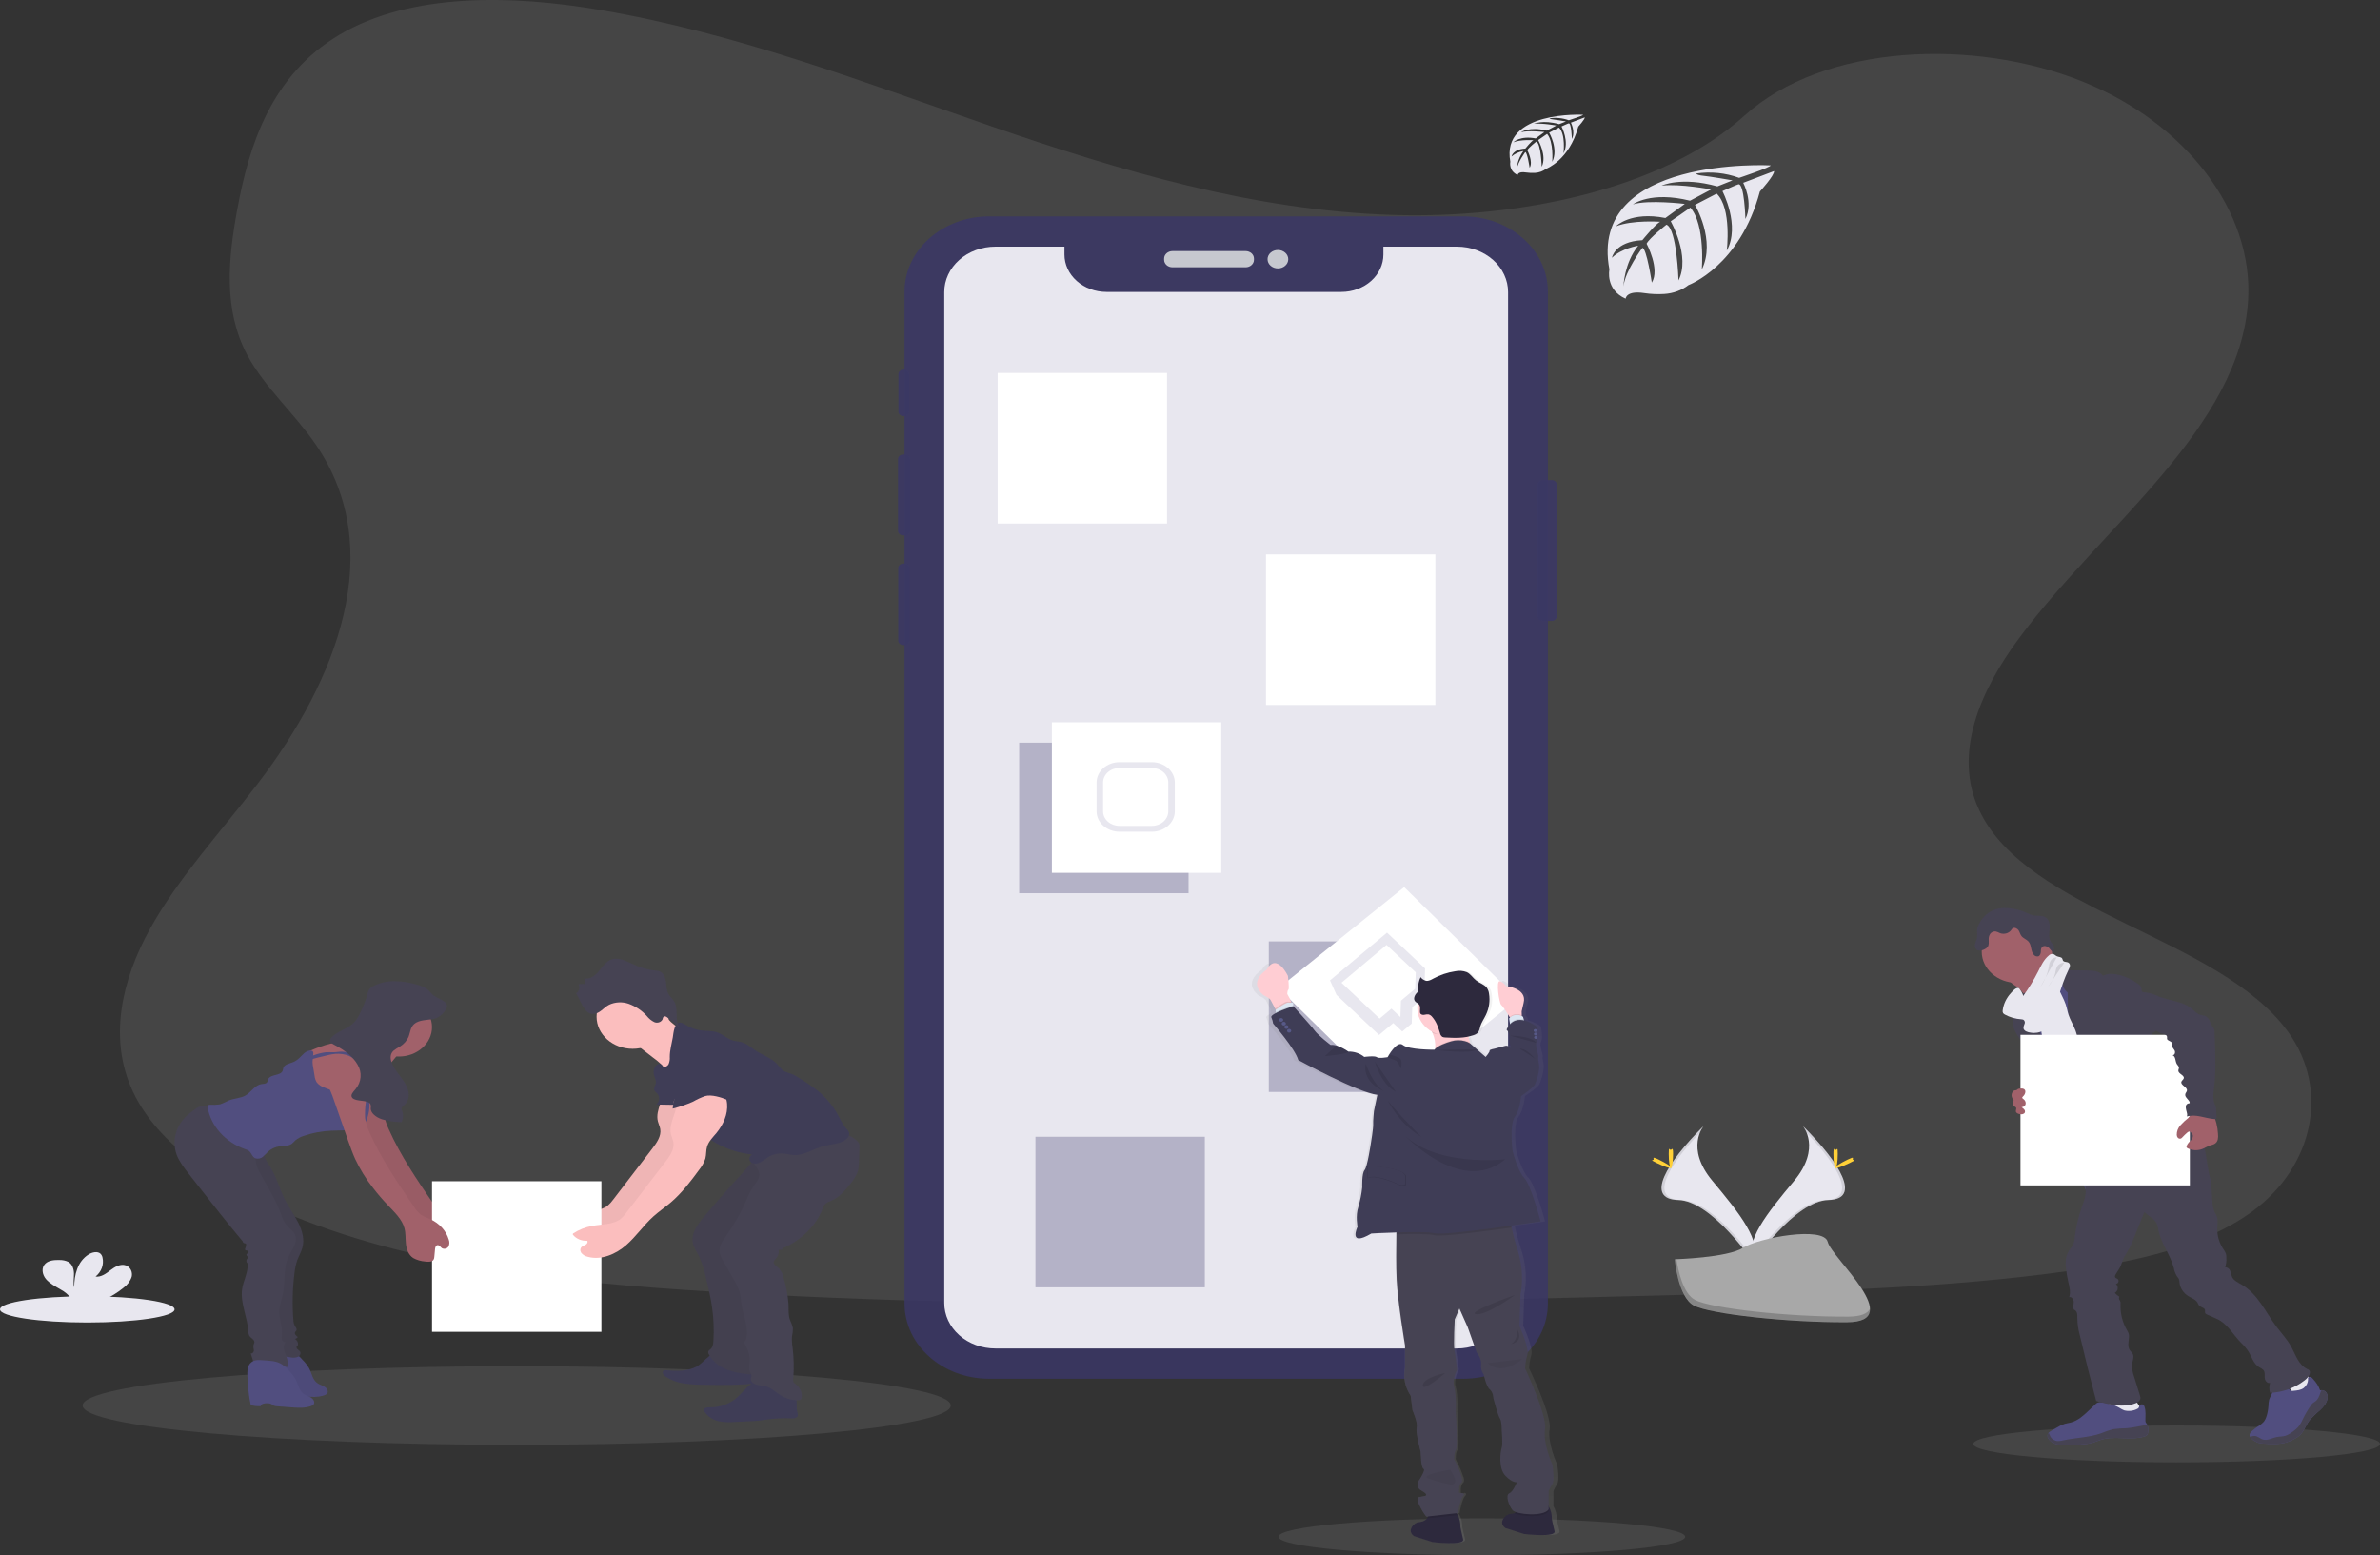 <svg width="274" height="179" viewBox="0 0 274 179" fill="none" xmlns="http://www.w3.org/2000/svg">
<rect x="0" y="0" width="274" height="179" fill="#333333" stroke="none"/>
<g clip-path="url(#clip0)">
<path opacity="0.1" d="M160.388 24.741C144.214 24.241 128.811 19.602 114.102 14.525C99.393 9.448 84.824 3.822 69.028 1.133C58.885 -0.598 47.273 -0.842 39.091 3.993C31.219 8.657 28.675 16.686 27.308 24.141C26.279 29.754 25.674 35.657 28.493 40.909C30.452 44.556 33.926 47.621 36.33 51.126C44.694 63.279 38.781 78.265 29.72 90.132C25.472 95.697 20.536 101.014 17.255 106.935C13.974 112.856 12.457 119.65 15.329 125.693C18.172 131.69 24.952 136.185 32.296 139.352C47.213 145.779 64.783 147.62 81.928 148.662C119.87 150.97 158.011 149.97 196.053 148.971C210.132 148.6 224.271 148.225 238.12 146.29C245.812 145.215 253.751 143.509 259.334 139.405C266.423 134.179 268.18 125.329 263.429 118.777C255.463 107.786 233.442 105.054 227.867 93.259C224.803 86.767 227.949 79.533 232.405 73.513C241.961 60.593 257.977 49.262 258.819 34.495C259.399 24.355 251.699 14.198 239.794 9.399C227.317 4.368 210.012 5.001 200.811 13.328C191.327 21.883 174.669 25.181 160.388 24.741Z" fill="#E8E7EF"/>
<g opacity="0.9">
<path opacity="0.9" d="M178.65 55.252H177.581C177.265 55.252 177.008 55.48 177.008 55.761V70.961C177.008 71.242 177.265 71.469 177.581 71.469H178.65C178.966 71.469 179.222 71.242 179.222 70.961V55.761C179.222 55.48 178.966 55.252 178.65 55.252Z" fill="#3A3768"/>
<path opacity="0.9" d="M104.099 42.548H104.002C103.686 42.548 103.429 42.776 103.429 43.057V47.379C103.429 47.66 103.686 47.888 104.002 47.888H104.099C104.415 47.888 104.671 47.66 104.671 47.379V43.057C104.671 42.776 104.415 42.548 104.099 42.548Z" fill="#3A3768"/>
<path opacity="0.9" d="M104.211 52.323H103.956C103.64 52.323 103.384 52.55 103.384 52.831V61.106C103.384 61.387 103.64 61.615 103.956 61.615H104.211C104.527 61.615 104.784 61.387 104.784 61.106V52.831C104.784 52.55 104.527 52.323 104.211 52.323Z" fill="#3A3768"/>
<path opacity="0.9" d="M104.167 64.867H103.979C103.663 64.867 103.407 65.094 103.407 65.375V73.73C103.407 74.011 103.663 74.239 103.979 74.239H104.167C104.483 74.239 104.739 74.011 104.739 73.73V65.375C104.739 65.094 104.483 64.867 104.167 64.867Z" fill="#3A3768"/>
<path opacity="0.9" d="M168.459 24.905H113.877C108.496 24.905 104.134 28.782 104.134 33.565V150.032C104.134 154.815 108.496 158.692 113.877 158.692H168.459C173.84 158.692 178.203 154.815 178.203 150.032V33.565C178.203 28.782 173.84 24.905 168.459 24.905Z" fill="#3A3768"/>
<path opacity="0.9" d="M143.397 28.899H134.988C134.454 28.899 134.021 29.284 134.021 29.758V29.905C134.021 30.379 134.454 30.764 134.988 30.764H143.397C143.931 30.764 144.364 30.379 144.364 29.905V29.758C144.364 29.284 143.931 28.899 143.397 28.899Z" fill="#E6E8EC"/>
<path opacity="0.9" d="M147.121 30.893C147.779 30.893 148.313 30.419 148.313 29.834C148.313 29.249 147.779 28.774 147.121 28.774C146.463 28.774 145.929 29.249 145.929 29.834C145.929 30.419 146.463 30.893 147.121 30.893Z" fill="#E6E8EC"/>
</g>
<path opacity="0.1" d="M59.485 166.296C87.084 166.296 109.457 164.27 109.457 161.77C109.457 159.27 87.084 157.244 59.485 157.244C31.887 157.244 9.514 159.27 9.514 161.77C9.514 164.27 31.887 166.296 59.485 166.296Z" fill="#E8E7EF"/>
<path opacity="0.1" d="M170.598 179C183.527 179 194.009 178.05 194.009 176.879C194.009 175.708 183.527 174.758 170.598 174.758C157.669 174.758 147.188 175.708 147.188 176.879C147.188 178.05 157.669 179 170.598 179Z" fill="#E8E7EF"/>
<path opacity="0.1" d="M250.59 168.313C263.519 168.313 274 167.363 274 166.192C274 165.021 263.519 164.071 250.59 164.071C237.661 164.071 227.18 165.021 227.18 166.192C227.18 167.363 237.661 168.313 250.59 168.313Z" fill="#E8E7EF"/>
<path d="M167.737 28.388H159.266V29.296C159.266 30.438 158.755 31.533 157.847 32.34C156.939 33.147 155.707 33.6 154.423 33.6H127.389C126.105 33.6 124.873 33.147 123.965 32.34C123.056 31.533 122.546 30.438 122.546 29.296V28.388H114.589C113.817 28.388 113.052 28.523 112.339 28.786C111.625 29.049 110.977 29.434 110.431 29.919C109.885 30.405 109.452 30.981 109.156 31.616C108.861 32.25 108.709 32.929 108.709 33.616V149.977C108.709 150.663 108.861 151.343 109.156 151.978C109.452 152.612 109.885 153.188 110.431 153.674C110.977 154.159 111.625 154.544 112.339 154.807C113.052 155.07 113.817 155.205 114.589 155.205H167.737C169.297 155.205 170.793 154.654 171.897 153.674C173 152.693 173.62 151.364 173.62 149.977V33.616C173.62 32.229 173 30.9 171.897 29.919C170.793 28.939 169.297 28.388 167.737 28.388Z" fill="#E8E7EF"/>
<path d="M203.844 19.036C203.844 19.036 182.803 17.907 185.285 31.011C185.285 31.011 184.785 33.327 187.154 34.378C187.154 34.378 187.191 33.407 189.311 33.736C190.066 33.849 190.833 33.882 191.597 33.834C192.63 33.772 193.612 33.413 194.393 32.81C194.393 32.81 200.306 30.638 202.607 22.047C202.607 22.047 204.309 20.173 204.242 19.691L200.691 21.039C200.691 21.039 201.903 23.315 200.941 25.207C200.941 25.207 200.826 21.121 200.143 21.21C200.004 21.228 198.297 21.998 198.297 21.998C198.297 21.998 200.386 25.963 198.797 28.845C198.797 28.845 199.394 23.959 197.632 22.285L195.133 23.582C195.133 23.582 197.572 27.677 195.92 31.02C195.92 31.02 196.343 25.894 194.608 23.897L192.344 25.467C192.344 25.467 194.636 29.503 193.239 32.275C193.239 32.275 193.054 26.309 191.852 25.858C191.852 25.858 189.87 27.413 189.568 28.048C189.568 28.048 191.137 30.98 190.165 32.526C190.165 32.526 189.568 28.55 189.078 28.528C189.078 28.528 187.104 31.162 186.899 32.97C186.899 32.97 186.984 30.285 188.598 28.279C188.598 28.279 186.692 28.57 185.577 29.669C185.577 29.669 185.884 27.808 189.076 27.644C189.076 27.644 190.707 25.645 191.145 25.525C191.145 25.525 187.959 25.288 186.027 26.049C186.027 26.049 187.726 24.293 191.73 25.092L193.964 23.469C193.964 23.469 189.77 22.96 187.991 23.522C187.991 23.522 190.04 21.967 194.568 23.1L197.002 21.807C197.002 21.807 193.426 21.121 191.295 21.363C191.295 21.363 193.544 20.286 197.715 21.454L199.464 20.759C199.464 20.759 196.842 20.302 196.075 20.228C195.308 20.155 195.268 19.968 195.268 19.968C196.94 19.721 198.657 19.895 200.223 20.47C200.223 20.47 203.907 19.242 203.844 19.036Z" fill="#E8E7EF"/>
<path d="M182.264 13.208C182.264 13.208 172.768 12.699 173.877 18.62C173.877 18.62 173.655 19.666 174.722 20.142C174.722 20.142 174.739 19.697 175.696 19.851C176.037 19.902 176.384 19.916 176.728 19.895C177.195 19.867 177.639 19.705 177.993 19.433C177.993 19.433 180.664 18.451 181.704 14.569C181.704 14.569 182.473 13.723 182.453 13.505L180.849 14.114C180.849 14.114 181.396 15.142 180.964 15.997C180.964 15.997 180.914 14.152 180.604 14.194C180.542 14.194 179.772 14.552 179.772 14.552C179.772 14.552 180.714 16.342 180.002 17.645C180.002 17.645 180.272 15.438 179.477 14.68L178.348 15.267C178.348 15.267 179.45 17.117 178.703 18.627C178.703 18.627 178.895 16.311 178.11 15.409L177.086 16.119C177.086 16.119 178.123 17.943 177.491 19.195C177.491 19.195 177.408 16.499 176.866 16.295C176.866 16.295 175.969 16.997 175.834 17.285C175.834 17.285 176.541 18.618 176.101 19.309C176.101 19.309 175.831 17.512 175.601 17.503C175.601 17.503 174.709 18.694 174.617 19.502C174.66 18.748 174.924 18.018 175.384 17.383C174.87 17.47 174.395 17.688 174.019 18.012C174.019 18.012 174.157 17.17 175.604 17.097C175.604 17.097 176.341 16.193 176.538 16.137C176.538 16.137 175.099 16.031 174.227 16.375C174.227 16.375 174.994 15.582 176.803 15.931L177.803 15.198C177.803 15.198 175.909 14.976 175.104 15.222C175.104 15.222 176.031 14.52 178.075 15.031L179.175 14.447C179.175 14.447 177.56 14.138 176.598 14.249C176.598 14.249 177.613 13.763 179.497 14.289L180.284 13.976C180.284 13.976 179.102 13.77 178.755 13.736C178.408 13.703 178.39 13.619 178.39 13.619C179.14 13.508 179.909 13.585 180.612 13.841C180.612 13.841 182.291 13.301 182.264 13.208Z" fill="#E8E7EF"/>
<path d="M10.048 152.216C15.598 152.216 20.097 151.539 20.097 150.705C20.097 149.871 15.598 149.195 10.048 149.195C4.499 149.195 0 149.871 0 150.705C0 151.539 4.499 152.216 10.048 152.216Z" fill="#E8E7EF"/>
<path d="M14.201 148.233C14.661 147.902 14.996 147.455 15.161 146.95C15.284 146.439 15.039 145.839 14.491 145.642C13.877 145.431 13.219 145.81 12.722 146.192C12.225 146.574 11.653 147.012 11 146.93C11.334 146.659 11.584 146.316 11.725 145.934C11.865 145.553 11.892 145.145 11.803 144.751C11.776 144.587 11.698 144.433 11.578 144.307C11.238 143.983 10.618 144.123 10.208 144.378C8.909 145.191 8.546 146.759 8.541 148.171C8.409 147.66 8.519 147.13 8.516 146.617C8.514 146.104 8.351 145.506 7.857 145.235C7.55 145.089 7.205 145.016 6.857 145.024C6.272 145.006 5.623 145.058 5.223 145.437C4.723 145.908 4.855 146.701 5.288 147.214C5.72 147.727 6.375 148.058 6.977 148.418C7.462 148.673 7.876 149.023 8.187 149.442C8.223 149.5 8.254 149.561 8.277 149.624H11.938C12.759 149.253 13.521 148.786 14.201 148.233Z" fill="#E8E7EF"/>
<path d="M207.555 129.596C207.555 129.596 209.717 132.11 206.556 135.903C203.395 139.696 200.791 142.899 201.845 145.264C201.845 145.264 206.613 138.219 210.494 138.119C214.375 138.019 211.824 133.833 207.555 129.596Z" fill="#E8E7EF"/>
<path opacity="0.1" d="M207.555 129.596C207.743 129.839 207.892 130.104 207.998 130.384C211.784 134.337 213.8 138.028 210.159 138.119C206.771 138.206 202.702 143.594 201.73 144.953C201.761 145.059 201.8 145.163 201.845 145.264C201.845 145.264 206.613 138.219 210.494 138.119C214.375 138.019 211.824 133.833 207.555 129.596Z" fill="black"/>
<path d="M211.574 132.807C211.574 133.695 211.461 134.408 211.324 134.408C211.186 134.408 211.074 133.691 211.074 132.807C211.074 131.923 211.214 132.341 211.351 132.341C211.489 132.341 211.574 131.919 211.574 132.807Z" fill="#FFD037"/>
<path d="M212.953 133.855C212.079 134.277 211.319 134.535 211.251 134.426C211.184 134.317 211.841 133.889 212.716 133.464C213.59 133.04 213.243 133.351 213.31 133.464C213.378 133.578 213.828 133.431 212.953 133.855Z" fill="#FFD037"/>
<path d="M196.135 129.596C196.135 129.596 193.974 132.11 197.135 135.903C200.296 139.696 202.9 142.899 201.848 145.264C201.848 145.264 197.08 138.219 193.199 138.119C189.318 138.019 191.867 133.833 196.135 129.596Z" fill="#E8E7EF"/>
<path opacity="0.1" d="M196.135 129.596C195.946 129.838 195.797 130.104 195.693 130.384C191.907 134.337 189.89 138.028 193.529 138.119C196.92 138.206 200.986 143.594 201.96 144.953C201.928 145.059 201.89 145.162 201.845 145.264C201.845 145.264 197.077 138.219 193.196 138.119C189.316 138.019 191.867 133.833 196.135 129.596Z" fill="black"/>
<path d="M192.114 132.807C192.114 133.695 192.227 134.408 192.364 134.408C192.502 134.408 192.614 133.691 192.614 132.807C192.614 131.923 192.474 132.341 192.337 132.341C192.199 132.341 192.114 131.919 192.114 132.807Z" fill="#FFD037"/>
<path d="M190.727 133.855C191.6 134.277 192.362 134.535 192.427 134.426C192.492 134.317 191.839 133.889 190.965 133.464C190.09 133.04 190.435 133.351 190.37 133.464C190.305 133.578 189.863 133.431 190.727 133.855Z" fill="#FFD037"/>
<path d="M192.804 144.935C192.804 144.935 198.849 144.769 200.671 143.616C202.493 142.464 209.969 141.087 210.417 142.937C210.864 144.787 219.5 152.133 212.666 152.182C205.831 152.231 196.807 151.236 194.991 150.252C193.174 149.268 192.804 144.935 192.804 144.935Z" fill="#A8A8A8"/>
<path opacity="0.2" d="M212.803 151.538C205.979 151.587 196.945 150.592 195.128 149.608C193.741 148.86 193.191 146.17 193.006 144.929H192.804C192.804 144.929 193.186 149.262 195.006 150.246C196.825 151.23 205.856 152.225 212.681 152.176C214.65 152.16 215.332 151.538 215.295 150.621C215.02 151.178 214.27 151.527 212.803 151.538Z" fill="black"/>
<path opacity="0.3" d="M165.57 108.352H146.071V125.682H165.57V108.352Z" fill="#3A3768"/>
<path opacity="0.3" d="M136.833 85.477H117.333V102.807H136.833V85.477Z" fill="#3A3768"/>
<path opacity="0.3" d="M138.707 130.837H119.208V148.167H138.707V130.837Z" fill="#3A3768"/>
<path d="M134.356 42.926H114.857V60.256H134.356V42.926Z" fill="white"/>
<path d="M161.66 102.105L147.201 113.732L160.284 126.583L174.743 114.955L161.66 102.105Z" fill="white"/>
<path d="M165.248 63.809H145.749V81.139H165.248V63.809Z" fill="white"/>
<path d="M140.598 83.132H121.099V100.461H140.598V83.132Z" fill="white"/>
<path d="M242.858 162.703C243.993 162.834 245.17 162.925 246.257 162.601C246.424 162.554 246.617 162.452 246.594 162.299C246.581 162.245 246.555 162.195 246.517 162.152C246.105 161.606 245.759 161.023 245.484 160.413C245.474 160.382 245.452 160.354 245.422 160.335C245.387 160.323 245.347 160.323 245.312 160.335C244.812 160.451 244.377 160.74 243.878 160.862C243.624 160.924 243.359 160.942 243.098 160.915C242.873 160.893 242.563 160.726 242.361 160.746C242.486 161.406 242.771 162.03 242.858 162.703Z" fill="#E8E7EF"/>
<path d="M264.332 161.013C265.081 160.569 265.856 160.076 266.298 159.371C266.33 159.33 266.348 159.282 266.351 159.232C266.344 159.182 266.322 159.134 266.288 159.094C265.867 158.5 265.326 157.98 264.691 157.561C264.36 157.77 264.06 158.015 263.799 158.292C263.612 158.468 263.092 158.756 263.087 159.018C263.087 159.176 263.285 159.347 263.377 159.463C263.502 159.627 263.627 159.796 263.734 159.964C263.792 160.067 264.387 160.986 264.332 161.013Z" fill="#E8E7EF"/>
<path d="M247.306 164.742C247.322 164.899 247.274 165.057 247.171 165.186C247.091 165.256 246.992 165.307 246.884 165.335C245.295 165.839 243.465 165.208 241.886 165.708C241.559 165.81 241.251 165.957 240.924 166.054C240.536 166.158 240.136 166.221 239.732 166.243C239.17 166.292 238.607 166.321 238.045 166.334C237.619 166.361 237.19 166.328 236.776 166.236C236.568 166.189 236.375 166.103 236.207 165.985C236.039 165.867 235.901 165.719 235.801 165.55C235.716 165.399 235.699 165.224 235.754 165.061C235.778 165.004 235.812 164.951 235.856 164.904C235.964 164.797 236.091 164.706 236.231 164.635L236.816 164.3C237.089 164.127 237.386 163.987 237.7 163.882C237.93 163.816 238.177 163.787 238.41 163.727C239.232 163.505 239.857 162.934 240.439 162.379L241.234 161.626C241.307 161.543 241.401 161.476 241.509 161.43C241.618 161.397 241.734 161.386 241.848 161.399C242.621 161.45 243.366 161.673 244.015 162.048C244.182 162.157 244.362 162.25 244.55 162.328C244.799 162.392 245.061 162.41 245.319 162.382C245.577 162.353 245.825 162.278 246.049 162.161C246.254 162.065 246.209 162.006 246.299 161.834C246.389 161.663 246.594 161.552 246.774 161.71C246.828 161.765 246.866 161.83 246.886 161.901C247.061 162.405 246.994 162.945 246.994 163.471C246.989 163.554 247.001 163.637 247.029 163.716C247.073 163.794 247.125 163.868 247.184 163.938C247.197 163.956 247.207 163.975 247.216 163.995C247.315 164.234 247.346 164.49 247.306 164.742Z" fill="#514E7F"/>
<path d="M247.306 164.742C247.322 164.899 247.274 165.057 247.171 165.186C247.091 165.256 246.992 165.307 246.884 165.335C245.295 165.839 243.465 165.208 241.886 165.708C241.559 165.81 241.251 165.956 240.924 166.054C240.536 166.158 240.136 166.221 239.732 166.243C239.17 166.292 238.607 166.321 238.045 166.334C237.619 166.361 237.19 166.328 236.776 166.236C236.568 166.189 236.375 166.103 236.207 165.985C236.039 165.867 235.901 165.718 235.801 165.55C235.716 165.398 235.699 165.224 235.754 165.061C235.778 165.004 235.812 164.951 235.856 164.904C235.951 165.077 236.018 165.304 236.076 165.386C236.155 165.508 236.263 165.615 236.392 165.697C236.522 165.779 236.669 165.836 236.826 165.863C237.055 165.874 237.284 165.847 237.503 165.785C238.942 165.468 240.472 165.463 241.851 164.984C242.312 164.791 242.788 164.628 243.275 164.497C243.785 164.429 244.299 164.392 244.815 164.386C245.627 164.329 246.412 164.111 247.214 163.998C247.313 164.235 247.345 164.491 247.306 164.742Z" fill="#464353"/>
<path d="M267.96 160.926C267.885 161.461 267.503 161.923 267.083 162.314C266.635 162.678 266.225 163.077 265.858 163.507C265.444 164.066 265.261 164.757 264.726 165.23C264.524 165.405 264.295 165.555 264.047 165.674C263.767 165.821 263.472 165.942 263.165 166.034C262.367 166.256 261.508 166.21 260.666 166.156C260.395 166.154 260.128 166.107 259.876 166.019C259.759 165.967 259.647 165.907 259.541 165.839C259.337 165.721 259.166 165.564 259.041 165.379C258.98 165.278 258.963 165.16 258.994 165.048C259.043 164.922 259.13 164.81 259.244 164.724C259.431 164.551 259.633 164.39 259.846 164.242C260.14 164.073 260.404 163.866 260.631 163.629C260.769 163.441 260.872 163.234 260.933 163.016C261.053 162.635 261.127 162.245 261.153 161.85C261.152 161.588 261.183 161.327 261.245 161.07C261.373 160.671 261.708 160.309 261.668 159.893C261.653 159.834 261.659 159.772 261.685 159.716C261.727 159.673 261.782 159.643 261.843 159.629C262.105 159.538 262.381 159.482 262.662 159.462C262.801 159.455 262.941 159.474 263.07 159.52C263.2 159.566 263.317 159.636 263.412 159.727C263.529 159.851 263.604 160.024 263.777 160.08C263.859 160.095 263.944 160.095 264.027 160.08C264.447 160.042 264.894 159.996 265.216 159.753C265.37 159.631 265.494 159.482 265.58 159.315C265.666 159.148 265.712 158.967 265.716 158.783C265.716 158.645 265.646 158.501 265.883 158.472C266.066 158.45 266.208 158.619 266.301 158.73C266.666 159.109 266.939 159.551 267.103 160.029C267.151 160.011 267.203 160.002 267.255 160.002C267.362 160.001 267.468 160.023 267.563 160.066C267.658 160.11 267.739 160.173 267.8 160.251C267.946 160.451 268.003 160.691 267.96 160.926Z" fill="#514E7F"/>
<path d="M267.96 160.926C267.885 161.461 267.503 161.923 267.083 162.314C266.635 162.678 266.225 163.077 265.858 163.507C265.444 164.066 265.261 164.757 264.726 165.23C264.524 165.405 264.295 165.555 264.047 165.674C263.767 165.821 263.472 165.942 263.165 166.034C262.367 166.256 261.508 166.21 260.666 166.156C260.395 166.154 260.127 166.107 259.876 166.019C259.759 165.967 259.647 165.907 259.541 165.839C259.337 165.721 259.166 165.564 259.041 165.379C259.202 165.31 259.378 165.273 259.556 165.27C259.928 165.288 260.198 165.599 260.556 165.694C261.055 165.83 261.555 165.512 262.077 165.403C262.412 165.335 262.767 165.355 263.095 165.259C263.369 165.164 263.623 165.028 263.844 164.855C264.148 164.662 264.419 164.43 264.646 164.166C264.837 163.904 264.995 163.624 265.119 163.331C265.389 162.771 265.707 162.23 266.071 161.712C266.125 161.631 266.19 161.556 266.266 161.49C266.343 161.426 266.441 161.379 266.516 161.321C266.858 161.099 267 160.706 267.12 160.342C267.152 160.229 267.197 160.12 267.255 160.015C267.362 160.014 267.468 160.036 267.563 160.08C267.658 160.123 267.739 160.186 267.8 160.264C267.942 160.46 267.999 160.696 267.96 160.926Z" fill="#464353"/>
<path d="M232.06 113.485C232.483 113.768 232.831 114.129 233.08 114.544C233.33 114.962 234.701 118.204 234.621 118.669C235.071 118.264 236.856 118.198 237.303 117.796C237.493 117.627 238.52 116.783 238.672 116.588C238.825 116.392 239.969 115.972 240.094 115.772C240.561 115.028 236.781 112.219 237.263 111.473C237.291 111.439 237.305 111.399 237.303 111.357C237.293 111.323 237.271 111.292 237.24 111.268C236.904 111.011 236.537 110.788 236.146 110.602C235.749 110.413 235.45 110.094 235.311 109.714C234.955 109.86 234.629 110.056 234.344 110.296C233.653 110.821 232.971 111.36 232.3 111.913C232.035 112.135 231.53 112.417 231.408 112.725C231.285 113.034 231.808 113.303 232.06 113.485Z" fill="#A1616A"/>
<path d="M238.18 112.288C237.599 112.633 237.057 113.028 236.561 113.465C236.091 113.876 235.646 114.353 235.529 114.933C235.481 115.155 235.489 115.39 235.449 115.619C235.281 116.614 234.309 117.345 233.882 118.284C233.757 118.571 233.665 118.869 233.607 119.173C233.487 119.749 233.422 120.333 233.412 120.918C233.412 121.487 234.027 121.878 234.257 122.409C234.448 122.935 234.584 123.475 234.664 124.023C234.914 125.045 235.256 126.048 235.686 127.021C236.531 129.094 239.267 134.824 240.112 136.898C242.698 136.321 249.585 134.995 251.874 133.789C252.639 133.384 246.577 128.818 247.394 128.503C247.488 128.477 247.568 128.423 247.621 128.35C247.648 128.278 247.648 128.2 247.621 128.128C246.806 124.954 244.25 122.353 243.093 119.244C242.691 118.171 241.968 117.256 241.419 116.234C240.919 115.311 240.656 114.291 240.064 113.414C239.951 113.233 239.805 113.07 239.632 112.932C239.483 112.832 239.322 112.746 239.152 112.677C238.825 112.521 238.51 112.434 238.18 112.288Z" fill="#514E7F"/>
<path d="M232.197 113.123C234.433 113.123 236.246 111.512 236.246 109.525C236.246 107.538 234.433 105.927 232.197 105.927C229.962 105.927 228.149 107.538 228.149 109.525C228.149 111.512 229.962 113.123 232.197 113.123Z" fill="#A1616A"/>
<path d="M236.316 111.215C236.518 111.05 236.771 110.943 237.043 110.908C237.315 110.874 237.592 110.914 237.838 111.022C237.979 111.076 238.098 111.167 238.179 111.283C238.259 111.399 238.298 111.534 238.29 111.67L240.289 111.697C240.609 111.691 240.928 111.717 241.241 111.775C241.556 111.836 241.837 111.993 242.036 112.219C242.061 112.248 242.088 112.281 242.128 112.288C242.162 112.287 242.194 112.277 242.221 112.259C242.529 112.12 242.877 112.064 243.22 112.099C244.305 112.161 245.31 112.645 246.159 113.247C246.315 113.34 246.437 113.473 246.509 113.627C246.579 113.829 246.509 114.089 246.674 114.227C246.674 115.903 247.321 117.465 247.754 119.097C247.828 119.388 248.143 119.644 248.361 119.872C248.63 120.125 248.85 120.416 249.01 120.734C249.375 121.58 248.871 122.573 249.228 123.424C249.409 123.771 249.641 124.096 249.918 124.39C250.239 124.75 250.442 125.182 250.505 125.638C250.52 125.842 250.49 126.046 250.505 126.253C250.526 126.527 250.582 126.798 250.67 127.061C250.815 127.552 250.97 128.043 251.13 128.532C251.379 129.322 251.729 130.177 252.527 130.599C250.6 130.89 248.571 131.172 246.734 130.579C246.478 130.501 246.235 130.393 246.012 130.257C245.35 129.838 245.03 129.118 244.745 128.441C244.425 127.679 244.1 126.906 244.035 126.095C244.037 125.836 243.997 125.578 243.915 125.329C243.728 124.885 243.233 124.621 242.778 124.376C242.269 124.127 241.807 123.808 241.411 123.43C241.214 123.24 241.063 123.015 240.968 122.771C240.872 122.526 240.834 122.267 240.856 122.009C240.891 121.758 241.001 121.516 241.014 121.263C241.031 121.137 241.002 121.009 240.932 120.898C240.862 120.788 240.754 120.7 240.624 120.647C239.222 120.27 238.552 118.795 238.24 117.523C238.105 116.863 238.044 116.194 238.06 115.524L238.043 114.238C237.849 114.082 237.693 113.892 237.585 113.68C237.476 113.469 237.418 113.24 237.413 113.007C237.435 112.873 237.435 112.736 237.413 112.601C237.347 112.433 237.237 112.281 237.093 112.157C236.78 111.881 236.518 111.563 236.316 111.215Z" fill="#464353"/>
<path d="M232.003 115.33C231.958 115.732 232.06 116.143 231.958 116.539C231.918 116.69 231.85 116.834 231.8 116.983C231.649 117.55 231.715 118.145 231.988 118.675C232.259 119.2 232.585 119.702 232.96 120.174C233.088 120.334 233.193 120.508 233.272 120.692C233.337 120.885 233.377 121.084 233.392 121.285C233.491 122.088 233.65 122.885 233.869 123.67C234.059 124.354 234.307 125.045 234.814 125.587C234.906 125.705 235.045 125.789 235.204 125.822C235.319 125.826 235.433 125.804 235.536 125.76L236.571 125.411C236.662 125.388 236.747 125.348 236.821 125.296C236.915 125.195 236.966 125.067 236.966 124.936C237.038 124.194 236.788 123.459 236.511 122.757C235.671 120.638 234.557 118.597 234.012 116.405C233.859 115.792 233.779 114.851 233.277 114.373C233.07 114.173 233.14 114.258 232.892 114.373C232.767 114.423 232.646 114.48 232.53 114.544C232.381 114.632 232.257 114.748 232.165 114.884C232.074 115.02 232.018 115.173 232.003 115.33Z" fill="#464353"/>
<path d="M235.121 119.35C235.396 120.643 235.677 121.936 235.963 123.23L239.982 122.293C240.014 121.92 239.789 121.573 239.634 121.225C239.267 120.408 239.26 119.499 238.962 118.66C238.737 118.02 238.347 117.431 238.138 116.787C238.015 116.414 237.955 116.023 237.835 115.648C237.705 115.277 237.547 114.914 237.363 114.562C237.136 114.051 236.842 113.565 236.486 113.116C235.971 113.287 235.424 113.485 235.131 113.896C234.979 114.13 234.893 114.394 234.881 114.664C234.811 115.468 235.131 116.274 235.029 117.069C234.921 117.829 234.952 118.599 235.121 119.35Z" fill="#E8E7EF"/>
<path d="M240.049 136.583C240.274 137.347 239.947 138.137 239.682 138.897C239.28 140.031 239.005 141.199 238.862 142.381C238.848 142.685 238.78 142.985 238.66 143.27C238.511 143.514 238.348 143.751 238.173 143.98C237.768 144.616 237.778 145.393 237.865 146.119C237.923 146.599 238.01 147.076 238.115 147.549C238.248 148.125 238.41 148.729 238.22 149.291C238.537 149.228 238.755 149.593 238.742 149.884C238.73 150.175 238.615 150.486 238.77 150.741C239.165 150.868 239.17 151.349 239.157 151.72C239.163 152.367 239.255 153.011 239.43 153.639C240.026 156.184 240.659 158.723 241.329 161.255C242.776 161.655 244.465 162.07 245.844 161.517C245.979 161.478 246.1 161.412 246.2 161.323C246.3 161.234 246.374 161.125 246.417 161.006C246.431 160.873 246.412 160.739 246.362 160.613L245.707 158.499C245.511 158 245.431 157.471 245.472 156.944C245.537 156.551 245.722 156.129 245.512 155.785C245.437 155.667 245.322 155.563 245.237 155.46C244.892 155.016 245.072 154.419 245.102 153.877C245.112 153.756 245.102 153.634 245.072 153.515C245.025 153.376 244.961 153.243 244.88 153.117C244.341 152.185 244.082 151.144 244.13 150.097C244.151 149.963 244.13 149.826 244.07 149.702C244.027 149.652 243.99 149.598 243.96 149.542C243.933 149.444 243.945 149.341 243.995 149.251C243.799 149.123 243.622 148.974 243.468 148.806C243.561 148.753 243.639 148.681 243.698 148.597C243.756 148.513 243.792 148.418 243.804 148.32C243.816 148.222 243.803 148.122 243.767 148.029C243.73 147.936 243.671 147.851 243.593 147.78C243.663 147.768 243.728 147.739 243.78 147.696C243.832 147.653 243.87 147.598 243.889 147.537C243.908 147.476 243.908 147.411 243.889 147.35C243.869 147.289 243.83 147.235 243.778 147.192C243.693 147.139 243.583 147.116 243.528 147.041C243.435 146.93 243.51 146.772 243.585 146.652L243.985 146.01C244.282 145.535 244.35 144.947 244.67 144.482C245.102 143.803 245.456 143.087 245.724 142.344L246.864 139.523L247.639 140.12C247.898 140.296 248.114 140.515 248.276 140.767C248.386 141.014 248.455 141.274 248.481 141.54C248.766 143.072 249.853 144.4 250.255 145.913C250.311 146.255 250.435 146.586 250.62 146.89C250.698 146.978 250.768 147.072 250.83 147.17C250.887 147.319 250.916 147.476 250.917 147.634C250.953 147.943 251.063 148.242 251.24 148.511C251.417 148.779 251.657 149.01 251.944 149.188C252.324 149.411 252.806 149.582 253.006 149.95C253.05 150.064 253.109 150.173 253.181 150.275C253.366 150.472 253.766 150.497 253.846 150.743C253.888 150.883 253.806 151.047 253.896 151.17C253.945 151.225 254.009 151.268 254.083 151.294L255.2 151.791C256.45 152.344 257.08 153.613 258.002 154.543C258.32 154.844 258.601 155.175 258.839 155.529C259.236 156.16 259.421 156.953 260.088 157.359C260.268 157.443 260.431 157.551 260.573 157.679C260.786 157.926 260.708 158.272 260.726 158.583C260.743 158.894 261.013 159.263 261.345 159.169C261.228 159.545 261.228 159.942 261.345 160.318C262.803 160.251 264.194 159.75 265.294 158.896C265.618 158.643 265.933 158.321 265.936 157.939C265.94 157.873 265.923 157.807 265.888 157.748C265.824 157.672 265.738 157.614 265.638 157.579C264.596 157.077 264.282 155.913 263.759 154.967C263.297 154.134 262.617 153.413 262.04 152.64C260.791 150.974 259.956 148.96 258.079 147.858C257.667 147.616 257.187 147.401 256.982 147.001C256.894 146.768 256.821 146.53 256.762 146.29C256.727 146.172 256.652 146.065 256.547 145.986C256.442 145.906 256.312 145.858 256.175 145.846C256.294 145.486 256.339 145.11 256.31 144.736C256.321 144.574 256.299 144.413 256.247 144.258C256.177 144.092 256.085 143.934 255.973 143.787C255.483 143.048 255.238 142.201 255.265 141.344C255.28 140.9 255.368 140.456 255.218 140.032C255.143 139.81 255.013 139.625 254.92 139.419C254.784 139.049 254.711 138.664 254.706 138.275L254.603 136.811C254.589 136.324 254.518 135.84 254.391 135.365C254.043 134.231 253.711 129.476 252.534 128.94C251.357 128.405 249.348 132.063 248.036 132.136C247.45 132.159 246.87 132.257 246.317 132.429C245.439 132.723 244.702 133.269 243.985 133.804L241.556 135.616C241.093 135.985 240.588 136.308 240.049 136.583Z" fill="#464353"/>
<path d="M228.397 105.529C228.679 105.214 229.038 104.959 229.445 104.782C229.853 104.606 230.3 104.512 230.753 104.508C231.662 104.508 232.557 104.708 233.357 105.09C233.593 105.209 233.845 105.302 234.107 105.367C234.537 105.445 235.011 105.341 235.399 105.523C235.913 105.765 236.011 106.382 235.966 106.898C235.921 107.413 235.814 107.977 236.121 108.419C236.228 108.546 236.328 108.678 236.418 108.814C236.514 109.091 236.504 109.389 236.391 109.66C236.213 109.483 236.046 109.296 235.891 109.103C235.711 108.928 235.404 108.808 235.184 108.939C234.964 109.07 234.964 109.312 234.954 109.527C234.944 109.743 234.879 110.002 234.649 110.074C234.555 110.089 234.458 110.081 234.37 110.05C234.281 110.018 234.205 109.965 234.149 109.896C233.757 109.469 233.914 108.785 233.527 108.359C233.305 108.115 232.937 107.997 232.732 107.742C232.572 107.542 232.532 107.282 232.392 107.075C232.253 106.869 231.925 106.7 231.705 106.853C231.631 106.918 231.569 106.993 231.523 107.075C231.387 107.248 231.19 107.374 230.963 107.435C230.736 107.495 230.493 107.486 230.273 107.408C230.104 107.318 229.921 107.249 229.731 107.202C229.607 107.196 229.484 107.22 229.375 107.273C229.266 107.325 229.175 107.404 229.114 107.499C228.994 107.693 228.938 107.914 228.951 108.135C228.951 108.434 229.011 108.763 228.816 109.007C228.737 109.097 228.638 109.173 228.527 109.23C228.239 109.392 227.847 109.501 227.577 109.316C227.488 109.242 227.421 109.149 227.384 109.045C227.347 108.942 227.34 108.832 227.365 108.725C227.416 108.514 227.484 108.305 227.567 108.101C227.717 107.631 227.522 107.1 227.687 106.656C227.862 106.252 228.101 105.873 228.397 105.529Z" fill="#464353"/>
<path d="M230.566 116.263C230.54 116.374 230.553 116.49 230.603 116.594C230.654 116.665 230.724 116.725 230.806 116.767C231.383 117.085 232.038 117.273 232.715 117.316C232.802 117.319 232.888 117.339 232.965 117.376C233.036 117.435 233.085 117.512 233.105 117.597C233.125 117.681 233.116 117.77 233.077 117.849C232.999 118.007 232.958 118.178 232.957 118.351C233.007 118.669 233.429 118.813 233.789 118.853C234.29 118.943 234.81 118.854 235.236 118.604C235.506 118.386 235.711 118.112 235.833 117.807C236.816 115.808 237.16 113.587 238.155 111.588C238.232 111.459 238.282 111.318 238.305 111.173C238.315 111.1 238.304 111.026 238.271 110.958C238.239 110.891 238.187 110.832 238.12 110.789C237.935 110.687 237.648 110.744 237.523 110.587C237.46 110.504 237.468 110.396 237.413 110.311C237.298 110.129 236.998 110.151 236.791 110.054C236.631 109.976 236.518 109.831 236.341 109.789C236.252 109.785 236.164 109.799 236.082 109.83C236.001 109.861 235.928 109.909 235.871 109.969C235.289 110.453 234.981 111.14 234.656 111.788C234.156 112.782 233.571 113.74 232.907 114.655C232.985 114.549 232.537 113.738 232.362 113.707C232.058 113.651 231.663 114.129 231.498 114.309C230.985 114.869 230.662 115.547 230.566 116.263Z" fill="#E8E7EF"/>
<path d="M252.109 119.106H232.61V136.436H252.109V119.106Z" fill="white"/>
<path d="M251.952 128.652C251.617 128.915 251.307 129.203 251.027 129.513C250.743 129.828 250.593 130.221 250.602 130.624C250.604 130.74 250.646 130.853 250.722 130.948C250.762 130.994 250.816 131.028 250.879 131.045C250.941 131.062 251.008 131.062 251.07 131.044C251.137 131.011 251.195 130.964 251.24 130.908C251.42 130.714 251.612 130.529 251.814 130.353C251.889 130.288 251.984 130.22 252.084 130.244C252.129 130.258 252.17 130.282 252.202 130.313C252.32 130.401 252.407 130.517 252.452 130.648C252.465 130.767 252.448 130.886 252.402 130.998C252.356 131.11 252.282 131.211 252.187 131.295C251.992 131.46 251.839 131.661 251.739 131.883C251.712 131.944 251.712 132.011 251.739 132.072C251.773 132.115 251.819 132.151 251.872 132.174C252.118 132.293 252.39 132.363 252.669 132.379C252.948 132.395 253.228 132.357 253.489 132.267C253.836 132.145 254.136 131.932 254.488 131.823C254.641 131.787 254.789 131.738 254.931 131.676C255.032 131.617 255.118 131.541 255.186 131.452C255.253 131.363 255.3 131.262 255.323 131.157C255.367 130.945 255.376 130.729 255.35 130.515C255.306 129.683 255.102 128.865 254.748 128.094C254.729 128.044 254.696 128 254.651 127.965C254.601 127.939 254.544 127.925 254.486 127.923C254.048 127.883 253.329 127.683 252.906 127.828C252.758 127.899 252.63 128 252.534 128.123C252.437 128.201 251.952 128.549 251.952 128.652Z" fill="#A1616A"/>
<path d="M251.802 128.307C251.802 127.934 251.282 127.039 252.104 126.975C252.104 126.579 251.472 126.331 251.587 125.913C251.627 125.771 251.754 125.658 251.774 125.516C251.827 125.109 251.002 124.889 251.137 124.498C251.187 124.35 251.369 124.259 251.409 124.108C251.502 123.757 250.795 123.599 250.782 123.239C250.782 123.117 250.857 123.002 250.852 122.882C250.852 122.728 250.702 122.613 250.62 122.482C250.407 122.142 250.51 121.616 250.12 121.442C250.37 121.46 250.467 121.12 250.357 120.912C250.247 120.703 250.033 120.523 250.033 120.292C250.045 120.207 250.045 120.121 250.033 120.037C249.96 119.815 249.55 119.799 249.483 119.577C249.478 119.493 249.478 119.41 249.483 119.326C249.458 119.153 249.258 119.046 249.07 118.995C248.877 118.967 248.691 118.908 248.521 118.822C248.401 118.74 248.271 118.6 248.133 118.677C248.086 118.702 248.061 118.751 248.023 118.788C247.871 118.946 247.579 118.877 247.384 118.76C246.811 118.415 246.529 117.796 246.404 117.192C246.279 116.588 246.287 115.963 246.137 115.364C246.09 115.178 246.029 114.996 245.954 114.817C245.836 114.645 245.739 114.462 245.664 114.271C245.634 113.922 246.449 114.16 246.759 114.196C247.06 114.22 247.358 114.27 247.649 114.344C247.958 114.448 248.26 114.566 248.556 114.698C249.805 115.184 251.285 115.244 252.279 116.059C252.606 116.328 252.881 116.679 253.304 116.799C253.498 116.833 253.69 116.878 253.878 116.932C254.351 117.129 254.423 117.685 254.681 118.087C254.761 118.193 254.832 118.304 254.893 118.42C254.942 118.558 254.965 118.702 254.96 118.846L254.995 119.901C255.053 121.678 255.113 123.439 254.9 125.196C254.831 125.773 254.733 126.371 254.923 126.928C254.973 127.079 255.045 127.224 255.088 127.372C255.128 127.553 255.15 127.737 255.153 127.921L255.18 128.603C255.191 128.658 255.177 128.714 255.143 128.76C255.114 128.781 255.081 128.796 255.045 128.803C255.009 128.811 254.972 128.811 254.935 128.805C253.863 128.72 252.784 128.183 251.772 128.507" fill="#464353"/>
<path d="M231.875 125.525C231.828 125.545 231.787 125.576 231.755 125.613C231.646 125.744 231.588 125.902 231.588 126.064C231.588 126.227 231.646 126.385 231.755 126.515C231.781 126.541 231.801 126.571 231.815 126.604C231.822 126.656 231.812 126.708 231.785 126.755C231.733 126.844 231.713 126.946 231.727 127.045C231.74 127.145 231.788 127.239 231.863 127.315C231.94 127.372 232.045 127.401 232.095 127.477C232.183 127.606 232.06 127.77 232.08 127.921C232.105 128.119 232.367 128.216 232.58 128.241C232.666 128.259 232.755 128.258 232.84 128.238C232.925 128.217 233.003 128.179 233.067 128.125C233.11 128.067 233.133 127.998 233.133 127.929C233.133 127.859 233.11 127.791 233.067 127.732C232.98 127.616 232.868 127.516 232.737 127.439C232.858 127.433 232.972 127.389 233.059 127.314C233.146 127.24 233.2 127.14 233.21 127.033C233.218 126.926 233.197 126.82 233.147 126.723C233.097 126.627 233.021 126.543 232.925 126.48C232.88 126.446 232.825 126.413 232.812 126.36C232.8 126.306 232.86 126.233 232.915 126.182C233.165 125.96 233.357 125.416 232.887 125.294C232.721 125.268 232.55 125.275 232.387 125.314C232.268 125.347 232.267 125.411 232.175 125.456C232.083 125.5 231.98 125.478 231.875 125.525Z" fill="#A1616A"/>
<path opacity="0.1" d="M236.786 110.185C236.663 110.187 236.542 110.214 236.432 110.263C236.322 110.312 236.226 110.382 236.151 110.469C235.994 110.697 235.903 110.957 235.886 111.224C235.733 112.078 235.394 112.898 234.886 113.636" fill="black"/>
<path opacity="0.1" d="M237.66 110.793C237.49 110.796 237.324 110.839 237.179 110.917C237.033 110.995 236.913 111.105 236.831 111.237C236.716 111.477 236.646 111.731 236.621 111.99C236.474 112.564 236.19 113.102 235.789 113.569" fill="black"/>
<path d="M76.44 124.943C76.585 126.346 75.393 127.706 75.741 129.078C75.816 129.371 75.958 129.649 76.011 129.944C76.153 130.759 75.606 131.532 75.084 132.214L70.6 138.064C70.419 138.321 70.203 138.557 69.958 138.768C69.099 139.434 67.814 139.374 66.687 139.576C65.896 139.72 65.149 140.014 64.498 140.438C64.468 140.458 64.448 140.488 64.442 140.52C64.437 140.553 64.446 140.587 64.468 140.614C64.654 140.838 64.901 141.018 65.186 141.137C65.47 141.256 65.784 141.309 66.097 141.293C66.215 141.431 66.097 141.633 65.935 141.737C65.685 141.886 65.362 141.924 65.315 142.288C65.298 142.414 65.327 142.542 65.397 142.652C65.578 142.899 65.86 143.072 66.182 143.137C67.734 143.558 69.413 142.819 70.573 141.804C71.732 140.789 72.572 139.523 73.712 138.495C74.344 137.928 75.061 137.44 75.711 136.889C77.01 135.792 78.017 134.446 78.992 133.113C79.309 132.725 79.549 132.291 79.701 131.83C79.822 131.372 79.766 130.89 79.906 130.437C80.086 129.846 80.576 129.373 80.981 128.883C81.778 127.91 82.308 126.717 82.203 125.518C82.098 124.319 81.263 123.133 79.989 122.726C79.592 122.584 79.153 122.56 78.739 122.657C78.217 122.802 77.832 123.186 77.475 123.546L76.625 124.421C76.41 124.611 76.24 124.837 76.126 125.087C76.071 125.213 76.058 125.35 76.089 125.482C76.12 125.614 76.194 125.735 76.3 125.831" fill="#FBBEBE"/>
<path opacity="0.05" d="M76.44 124.943C76.585 126.346 75.393 127.706 75.741 129.078C75.816 129.371 75.958 129.649 76.011 129.944C76.153 130.759 75.606 131.532 75.084 132.214L70.6 138.064C70.419 138.321 70.203 138.557 69.958 138.768C69.099 139.434 67.814 139.374 66.687 139.576C65.896 139.72 65.149 140.014 64.498 140.438C64.468 140.458 64.448 140.488 64.442 140.52C64.437 140.553 64.446 140.587 64.468 140.614C64.654 140.838 64.901 141.018 65.186 141.137C65.47 141.256 65.784 141.309 66.097 141.293C66.215 141.431 66.097 141.633 65.935 141.737C65.685 141.886 65.362 141.924 65.315 142.288C65.298 142.414 65.327 142.542 65.397 142.652C65.578 142.899 65.86 143.072 66.182 143.137C67.734 143.558 69.413 142.819 70.573 141.804C71.732 140.789 72.572 139.523 73.712 138.495C74.344 137.928 75.061 137.44 75.711 136.889C77.01 135.792 78.017 134.446 78.992 133.113C79.309 132.725 79.549 132.291 79.701 131.83C79.822 131.372 79.766 130.89 79.906 130.437C80.086 129.846 80.576 129.373 80.981 128.883C81.778 127.91 82.308 126.717 82.203 125.518C82.098 124.319 81.263 123.133 79.989 122.726C79.592 122.584 79.153 122.56 78.739 122.657C78.217 122.802 77.832 123.186 77.475 123.546L76.625 124.421C76.41 124.611 76.24 124.837 76.126 125.087C76.071 125.213 76.058 125.35 76.089 125.482C76.12 125.614 76.194 125.735 76.3 125.831" fill="black"/>
<path d="M42.29 130.906C42.54 131.608 42.789 132.31 43.092 132.994C43.644 134.18 44.341 135.309 45.169 136.36C45.702 137.053 46.275 137.72 46.885 138.359C47.65 139.161 48.505 139.967 48.775 140.991C48.932 141.582 48.88 142.202 48.944 142.806C49.009 143.41 49.232 144.052 49.782 144.414C50.199 144.643 50.672 144.782 51.161 144.818C51.506 144.867 51.938 144.882 52.118 144.616C52.181 144.507 52.214 144.387 52.213 144.265L52.298 143.376C52.316 143.185 52.391 142.932 52.605 142.932C52.82 142.932 52.93 143.179 53.105 143.292C53.17 143.323 53.242 143.342 53.316 143.348C53.389 143.354 53.464 143.346 53.534 143.325C53.604 143.304 53.669 143.271 53.724 143.227C53.779 143.183 53.824 143.13 53.855 143.07C53.967 142.821 53.974 142.545 53.875 142.293C53.726 141.79 53.459 141.321 53.091 140.916C52.724 140.512 52.264 140.181 51.743 139.945C51.381 139.813 51.033 139.652 50.704 139.463C50.369 139.206 50.092 138.896 49.886 138.548C47.997 135.783 46.098 132.996 44.764 129.995C44.501 129.458 44.324 128.891 44.236 128.31C44.209 127.716 44.237 127.122 44.319 126.533C44.397 125.467 44.286 124.397 43.989 123.361C43.924 123.089 43.808 122.829 43.647 122.591C43.099 121.849 41.807 121.74 40.993 122.251C40.693 122.456 40.444 122.715 40.263 123.01C40.081 123.305 39.971 123.63 39.938 123.965C39.878 124.563 40.268 125.187 40.465 125.742C41.077 127.463 41.685 129.184 42.29 130.906Z" fill="#A1616A"/>
<path opacity="0.05" d="M42.29 130.906C42.54 131.608 42.789 132.31 43.092 132.994C43.644 134.18 44.341 135.309 45.169 136.36C45.702 137.053 46.275 137.72 46.885 138.359C47.65 139.161 48.505 139.967 48.775 140.991C48.932 141.582 48.88 142.202 48.944 142.806C49.009 143.41 49.232 144.052 49.782 144.414C50.199 144.643 50.672 144.782 51.161 144.818C51.506 144.867 51.938 144.882 52.118 144.616C52.181 144.507 52.214 144.387 52.213 144.265L52.298 143.376C52.316 143.185 52.391 142.932 52.605 142.932C52.82 142.932 52.93 143.179 53.105 143.292C53.17 143.323 53.242 143.342 53.316 143.348C53.389 143.354 53.464 143.346 53.534 143.325C53.604 143.304 53.669 143.271 53.724 143.227C53.779 143.183 53.824 143.13 53.855 143.07C53.967 142.821 53.974 142.545 53.875 142.293C53.726 141.79 53.459 141.321 53.091 140.916C52.724 140.512 52.264 140.181 51.743 139.945C51.381 139.813 51.033 139.652 50.704 139.463C50.369 139.206 50.092 138.896 49.886 138.548C47.997 135.783 46.098 132.996 44.764 129.995C44.501 129.458 44.324 128.891 44.236 128.31C44.209 127.716 44.237 127.122 44.319 126.533C44.397 125.467 44.286 124.397 43.989 123.361C43.924 123.089 43.808 122.829 43.647 122.591C43.099 121.849 41.807 121.74 40.993 122.251C40.693 122.456 40.444 122.715 40.263 123.01C40.081 123.305 39.971 123.63 39.938 123.965C39.878 124.563 40.268 125.187 40.465 125.742C41.077 127.463 41.685 129.184 42.29 130.906Z" fill="black"/>
<path d="M80.211 157.277C79.232 157.808 78.012 157.839 76.873 157.721C76.69 157.701 76.473 157.688 76.355 157.815C76.186 157.997 76.385 158.259 76.593 158.414C77.266 158.861 78.055 159.149 78.887 159.252C79.632 159.344 80.384 159.388 81.136 159.385C83.183 159.416 85.239 159.445 87.266 159.183C87.383 159.176 87.497 159.146 87.601 159.096C87.729 159.014 87.818 158.892 87.851 158.754C87.9 158.515 87.876 158.269 87.782 158.041C87.688 157.813 87.527 157.611 87.316 157.457C86.89 157.155 86.405 156.924 85.886 156.775L84.107 156.16C83.69 156.016 83.018 155.631 82.565 155.662C81.726 155.711 80.918 156.908 80.211 157.277Z" fill="#3F3D56"/>
<path d="M84.682 160.993C83.862 161.645 82.796 161.999 81.696 161.983C81.416 161.983 81.026 162.03 81.026 162.279C81.03 162.353 81.058 162.425 81.106 162.485C81.454 163 82.004 163.383 82.65 163.56C83.26 163.689 83.891 163.725 84.514 163.665L86.339 163.58C86.684 163.565 87.031 163.549 87.373 163.511C87.716 163.474 88.088 163.411 88.445 163.363C89.325 163.252 90.214 163.215 91.102 163.251C91.217 163.271 91.336 163.268 91.449 163.241C91.563 163.214 91.668 163.164 91.757 163.096C91.919 162.914 91.824 162.652 91.772 162.43C91.662 161.961 91.772 161.468 91.669 160.995C91.494 160.169 90.694 159.534 89.807 159.234C88.988 158.956 87.533 158.639 86.756 159.101C85.921 159.591 85.419 160.4 84.682 160.993Z" fill="#3F3D56"/>
<path d="M81.079 140.014C80.329 140.891 79.579 141.904 79.754 142.988C79.854 143.572 80.221 144.087 80.491 144.629C80.83 145.372 81.082 146.145 81.241 146.934C81.518 148.083 81.796 149.233 81.968 150.397C82.16 151.715 82.214 153.045 82.131 154.372C82.108 154.692 82.068 155.038 81.818 155.261C81.718 155.349 81.588 155.423 81.546 155.543C81.519 155.656 81.539 155.775 81.603 155.876C82.061 156.709 82.855 157.358 83.827 157.695C84.793 158.024 85.817 158.194 86.851 158.197C86.988 158.211 87.127 158.195 87.256 158.15C87.395 158.076 87.504 157.965 87.568 157.832C88.318 156.566 87.901 155.038 87.913 153.613C87.913 152.42 88.238 151.238 88.18 150.046C88.133 149.091 87.846 148.158 87.741 147.205C87.568 145.651 87.891 144.074 88.213 142.53C88.463 141.349 88.713 140.165 89.025 138.994C89.184 138.273 89.474 137.58 89.885 136.942C90.235 136.452 90.709 136.041 91.109 135.579C92.215 134.288 92.707 132.664 92.479 131.055C92.454 130.895 89.905 131.628 89.685 131.721C88.766 132.064 87.921 132.546 87.186 133.145C86.596 133.642 86.134 134.308 85.617 134.868C84.887 135.657 84.169 136.451 83.463 137.249C82.656 138.164 81.862 139.086 81.079 140.014Z" fill="#464353"/>
<path opacity="0.05" d="M81.079 140.014C80.329 140.891 79.579 141.904 79.754 142.988C79.854 143.572 80.221 144.087 80.491 144.629C80.83 145.372 81.082 146.145 81.241 146.934C81.518 148.083 81.796 149.233 81.968 150.397C82.16 151.715 82.214 153.045 82.131 154.372C82.108 154.692 82.068 155.038 81.818 155.261C81.718 155.349 81.588 155.423 81.546 155.543C81.519 155.656 81.539 155.775 81.603 155.876C82.061 156.709 82.855 157.358 83.827 157.695C84.793 158.024 85.817 158.194 86.851 158.197C86.988 158.211 87.127 158.195 87.256 158.15C87.395 158.076 87.504 157.965 87.568 157.832C88.318 156.566 87.901 155.038 87.913 153.613C87.913 152.42 88.238 151.238 88.18 150.046C88.133 149.091 87.846 148.158 87.741 147.205C87.568 145.651 87.891 144.074 88.213 142.53C88.463 141.349 88.713 140.165 89.025 138.994C89.184 138.273 89.474 137.58 89.885 136.942C90.235 136.452 90.709 136.041 91.109 135.579C92.215 134.288 92.707 132.664 92.479 131.055C92.454 130.895 89.905 131.628 89.685 131.721C88.766 132.064 87.921 132.546 87.186 133.145C86.596 133.642 86.134 134.308 85.617 134.868C84.887 135.657 84.169 136.451 83.463 137.249C82.656 138.164 81.862 139.086 81.079 140.014Z" fill="black"/>
<path d="M86.491 133.267C86.651 133.946 87.393 134.466 87.413 135.161C87.431 135.716 86.986 136.183 86.664 136.66C86.361 137.154 86.105 137.67 85.899 138.202C85.292 139.585 84.539 140.914 83.65 142.17C83.223 142.774 82.743 143.43 82.843 144.138C82.91 144.469 83.041 144.787 83.23 145.078L84.514 147.345C84.796 147.798 85.016 148.279 85.169 148.778C85.282 149.208 85.292 149.666 85.357 150.092C85.559 151.483 86.291 152.882 85.856 154.23C85.819 154.345 85.681 154.485 85.579 154.405C86.004 155.109 86.346 155.82 86.311 156.626C86.296 157.046 86.151 157.481 86.326 157.872C86.424 158.018 86.49 158.18 86.521 158.348C86.521 158.461 86.461 158.57 86.449 158.683C86.414 159.003 86.744 159.271 87.088 159.374C87.433 159.476 87.808 159.469 88.156 159.56C88.825 159.738 89.3 160.249 89.875 160.604C90.455 160.962 91.141 161.16 91.846 161.175C91.947 161.184 92.048 161.166 92.136 161.124C92.187 161.085 92.227 161.037 92.255 160.983C92.283 160.929 92.298 160.87 92.299 160.811C92.329 160.526 92.281 160.24 92.158 159.976C92.034 159.712 91.84 159.479 91.591 159.298C91.487 159.236 91.402 159.152 91.342 159.054C91.309 158.966 91.301 158.872 91.317 158.781C91.422 157.534 91.397 156.281 91.242 155.038C91.174 154.645 91.152 154.246 91.177 153.848C91.251 153.521 91.287 153.189 91.284 152.855C91.205 152.53 91.091 152.212 90.942 151.907C90.744 151.341 90.799 150.732 90.779 150.13C90.705 149.103 90.516 148.084 90.215 147.09C90.149 146.689 89.965 146.31 89.682 145.993C89.415 145.744 88.983 145.508 89.085 145.178C89.142 145.055 89.227 144.945 89.335 144.853C89.46 144.715 89.551 144.556 89.604 144.385C89.657 144.214 89.67 144.036 89.642 143.86C89.755 143.886 89.873 143.876 89.978 143.832C90.083 143.788 90.167 143.714 90.217 143.621C92.341 142.687 93.965 141.046 94.735 139.054C94.779 138.911 94.848 138.774 94.938 138.648C95.13 138.408 95.467 138.304 95.765 138.17C96.699 137.753 97.344 136.969 97.936 136.203C98.309 135.775 98.593 135.291 98.776 134.775C98.857 134.436 98.895 134.09 98.891 133.744L98.944 131.967C98.954 131.85 98.941 131.732 98.906 131.619C98.855 131.512 98.781 131.416 98.689 131.334C98.118 130.8 97.37 130.442 96.555 130.313C96.007 130.226 95.447 130.242 94.893 130.202C93.818 130.122 92.756 129.826 91.679 129.895C89.99 130.006 88.485 131.048 87.681 132.376C87.386 132.851 87.091 133.251 86.491 133.267Z" fill="#464353"/>
<path d="M30.417 160.466C30.786 160.58 31.178 160.622 31.567 160.589C31.594 160.306 32.022 160.244 32.339 160.258C32.497 160.251 32.654 160.281 32.794 160.346C32.874 160.391 32.934 160.458 33.011 160.504C33.149 160.571 33.304 160.606 33.461 160.606L35.115 160.731C35.852 160.786 36.615 160.837 37.309 160.602C37.448 160.565 37.571 160.493 37.662 160.393C37.849 160.155 37.662 159.813 37.412 159.64C37.162 159.467 36.819 159.387 36.56 159.209C35.985 158.821 35.907 158.099 35.602 157.513C35.389 157.144 35.123 156.802 34.813 156.493C34.587 156.228 34.324 155.989 34.031 155.782C33.368 155.356 32.604 155.365 31.827 155.305C31.277 155.261 30.76 155.232 30.365 155.665C29.877 156.202 30.072 157.286 30.102 157.928C30.132 158.78 30.237 159.629 30.417 160.466Z" fill="#514E7F"/>
<path opacity="0.05" d="M30.417 160.466C30.786 160.58 31.178 160.622 31.567 160.589C31.594 160.306 32.022 160.244 32.339 160.258C32.497 160.251 32.654 160.281 32.794 160.346C32.874 160.391 32.934 160.458 33.011 160.504C33.149 160.571 33.304 160.606 33.461 160.606L35.115 160.731C35.852 160.786 36.615 160.837 37.309 160.602C37.448 160.565 37.571 160.493 37.662 160.393C37.849 160.155 37.662 159.813 37.412 159.64C37.162 159.467 36.819 159.387 36.56 159.209C35.985 158.821 35.907 158.099 35.602 157.513C35.389 157.144 35.123 156.802 34.813 156.493C34.587 156.228 34.324 155.989 34.031 155.782C33.368 155.356 32.604 155.365 31.827 155.305C31.277 155.261 30.76 155.232 30.365 155.665C29.877 156.202 30.072 157.286 30.102 157.928C30.132 158.78 30.237 159.629 30.417 160.466Z" fill="black"/>
<path d="M31.087 131.888C30.587 132.032 30.362 132.592 30.455 133.058C30.547 133.524 30.862 133.924 31.122 134.335C31.857 135.505 32.176 136.845 32.794 138.066C33.256 138.979 33.881 139.823 34.338 140.731C34.795 141.64 35.088 142.679 34.8 143.65C34.665 144.123 34.406 144.558 34.231 145.02C34.06 145.527 33.947 146.048 33.896 146.574C33.672 148.356 33.632 150.152 33.776 151.94C33.778 152.159 33.83 152.375 33.928 152.575C34.031 152.753 34.211 152.94 34.123 153.124C34.088 153.197 34.013 153.251 33.976 153.324C33.871 153.528 34.083 153.741 34.276 153.886C34.241 153.941 34.195 153.988 34.139 154.027C34.083 154.065 34.019 154.092 33.951 154.108C34.09 154.186 34.197 154.303 34.256 154.44C34.315 154.576 34.322 154.726 34.278 154.867C34.106 154.89 34.096 155.123 34.206 155.245C34.316 155.367 34.483 155.445 34.56 155.583C34.606 155.696 34.602 155.821 34.547 155.932C34.493 156.042 34.393 156.13 34.268 156.178C34.014 156.266 33.737 156.284 33.471 156.231C33.019 156.176 32.573 156.089 32.136 155.971C31.989 155.939 31.85 155.883 31.727 155.805C31.506 155.615 31.375 155.358 31.359 155.085C31.257 154.348 31.226 153.605 31.267 152.864C31.339 149.275 31.267 145.682 31.092 142.095C31.019 140.651 30.532 139.243 29.902 137.911C29.555 137.227 29.168 136.56 28.743 135.912C27.838 134.433 27.034 132.803 27.244 131.126C27.266 130.946 27.341 130.728 27.541 130.699C27.619 130.692 27.699 130.703 27.771 130.733C28.189 130.907 28.594 131.106 28.983 131.328C29.623 131.663 30.345 131.855 31.087 131.888Z" fill="#464353"/>
<path opacity="0.05" d="M31.087 131.888C30.587 132.032 30.362 132.592 30.455 133.058C30.547 133.524 30.862 133.924 31.122 134.335C31.857 135.505 32.176 136.845 32.794 138.066C33.256 138.979 33.881 139.823 34.338 140.731C34.795 141.64 35.088 142.679 34.8 143.65C34.665 144.123 34.406 144.558 34.231 145.02C34.06 145.527 33.947 146.048 33.896 146.574C33.672 148.356 33.632 150.152 33.776 151.94C33.778 152.159 33.83 152.375 33.928 152.575C34.031 152.753 34.211 152.94 34.123 153.124C34.088 153.197 34.013 153.251 33.976 153.324C33.871 153.528 34.083 153.741 34.276 153.886C34.241 153.941 34.195 153.988 34.139 154.027C34.083 154.065 34.019 154.092 33.951 154.108C34.09 154.186 34.197 154.303 34.256 154.44C34.315 154.576 34.322 154.726 34.278 154.867C34.106 154.89 34.096 155.123 34.206 155.245C34.316 155.367 34.483 155.445 34.56 155.583C34.606 155.696 34.602 155.821 34.547 155.932C34.493 156.042 34.393 156.13 34.268 156.178C34.014 156.266 33.737 156.284 33.471 156.231C33.019 156.176 32.573 156.089 32.136 155.971C31.989 155.939 31.85 155.883 31.727 155.805C31.506 155.615 31.375 155.358 31.359 155.085C31.257 154.348 31.226 153.605 31.267 152.864C31.339 149.275 31.267 145.682 31.092 142.095C31.019 140.651 30.532 139.243 29.902 137.911C29.555 137.227 29.168 136.56 28.743 135.912C27.838 134.433 27.034 132.803 27.244 131.126C27.266 130.946 27.341 130.728 27.541 130.699C27.619 130.692 27.699 130.703 27.771 130.733C28.189 130.907 28.594 131.106 28.983 131.328C29.623 131.663 30.345 131.855 31.087 131.888Z" fill="black"/>
<path d="M24.26 127.523C23.996 127.374 23.693 127.289 23.38 127.277C23.02 127.327 22.686 127.475 22.423 127.699C22.089 127.928 21.772 128.176 21.474 128.441C20.854 129.028 20.422 129.751 20.222 130.536C20.023 131.322 20.063 132.14 20.339 132.907C20.641 133.704 21.189 134.408 21.728 135.097L22.828 136.5C24.505 138.641 26.184 140.782 27.941 142.872C27.942 142.922 27.962 142.97 27.996 143.01C28.03 143.05 28.077 143.079 28.131 143.094C28.196 143.11 28.273 143.108 28.313 143.154C28.331 143.184 28.339 143.217 28.336 143.25C28.329 143.401 28.297 143.551 28.238 143.694C28.209 143.741 28.202 143.796 28.218 143.847C28.273 143.965 28.516 143.898 28.59 144.009C28.643 144.08 28.59 144.176 28.511 144.231C28.431 144.287 28.361 144.362 28.373 144.453C28.386 144.545 28.553 144.629 28.546 144.74C28.546 144.802 28.486 144.849 28.443 144.898C28.383 144.975 28.356 145.069 28.366 145.163C28.376 145.257 28.423 145.344 28.498 145.411C28.613 146.432 27.998 147.398 27.866 148.42C27.668 150.026 28.486 151.594 28.585 153.206C28.581 153.387 28.619 153.568 28.698 153.735C28.868 154.012 29.303 154.179 29.288 154.497C29.257 154.627 29.216 154.755 29.165 154.881C29.169 155.065 29.19 155.249 29.23 155.429C29.23 155.614 29.055 155.834 28.863 155.762C29.008 156.189 29.136 156.619 29.248 157.053L33.096 157.335C33.137 157.027 33.125 156.716 33.061 156.411C32.981 156.082 32.811 155.774 32.726 155.445C32.67 155.284 32.654 155.114 32.68 154.947C32.707 154.779 32.774 154.62 32.879 154.479C32.778 154.48 32.68 154.45 32.602 154.393C32.524 154.336 32.472 154.256 32.454 154.168C32.419 153.992 32.419 153.813 32.454 153.637C32.556 152.749 32.134 151.86 32.147 150.972C32.159 150.266 32.436 149.588 32.579 148.895C32.879 147.412 32.566 145.802 33.309 144.453C33.758 143.636 34.381 142.73 33.876 141.939C33.626 141.549 33.189 141.273 32.904 140.913C32.67 140.568 32.494 140.194 32.381 139.803C31.787 138.168 30.83 136.66 29.987 135.112C29.755 134.724 29.582 134.309 29.473 133.88C29.413 133.503 29.392 133.122 29.41 132.743C29.408 132.06 29.36 131.377 29.268 130.699C29.25 130.402 29.154 130.112 28.988 129.853C28.825 129.658 28.621 129.493 28.388 129.367C27.126 128.603 25.622 128.161 24.26 127.523Z" fill="#464353"/>
<path d="M28.87 161.719C29.239 161.832 29.631 161.874 30.02 161.841C30.05 161.559 30.475 161.497 30.792 161.51C30.946 161.506 31.098 161.537 31.234 161.601C31.314 161.646 31.374 161.712 31.454 161.759C31.592 161.827 31.747 161.862 31.904 161.861L33.556 161.985C34.293 162.041 35.055 162.092 35.752 161.857C35.89 161.819 36.012 161.747 36.102 161.648C36.29 161.41 36.102 161.068 35.852 160.895C35.603 160.722 35.26 160.642 34.998 160.464C34.426 160.075 34.346 159.354 34.041 158.767C33.827 158.399 33.562 158.057 33.251 157.748C33.026 157.482 32.764 157.244 32.471 157.037C31.807 156.611 31.044 156.62 30.267 156.56C29.715 156.515 29.198 156.486 28.805 156.92C28.306 157.457 28.511 158.541 28.541 159.183C28.577 160.034 28.687 160.882 28.87 161.719Z" fill="#514E7F"/>
<path d="M69.236 135.958H49.737V153.288H69.236V135.958Z" fill="white"/>
<path d="M45.923 121.602C48.028 121.602 49.734 120.086 49.734 118.215C49.734 116.345 48.028 114.829 45.923 114.829C43.819 114.829 42.112 116.345 42.112 118.215C42.112 120.086 43.819 121.602 45.923 121.602Z" fill="#A1616A"/>
<path d="M42.33 119.219C41.782 119.639 41 119.664 40.283 119.735C38.751 119.873 37.259 120.257 35.88 120.867C35.692 120.941 35.522 121.047 35.38 121.178C35.26 121.322 35.174 121.487 35.13 121.662C35 122.043 34.951 122.442 34.985 122.839C35.035 123.226 35.16 123.601 35.353 123.95C35.882 124.924 36.699 125.751 37.717 126.344C37.889 126.457 38.084 126.54 38.291 126.588C38.791 126.682 39.279 126.422 39.771 126.306C40.221 126.203 40.696 126.217 41.138 126.346C41.553 126.468 41.99 126.693 42.387 126.544C42.645 126.415 42.846 126.212 42.957 125.969C43.346 125.312 43.694 124.637 43.996 123.945C44.106 123.677 44.232 123.415 44.374 123.159C44.816 122.411 45.581 121.827 45.961 121.058C45.999 120.999 46.022 120.932 46.028 120.864C46.034 120.796 46.023 120.727 45.996 120.663C45.925 120.576 45.828 120.51 45.716 120.472C45.153 120.186 44.641 119.828 44.194 119.41C43.944 119.188 43.482 118.62 43.122 118.569C42.727 118.522 42.605 119.011 42.33 119.219Z" fill="#A1616A"/>
<path d="M42.42 126.102C41.977 126.291 41.458 126.206 40.978 126.118C39.743 125.895 38.496 125.656 37.354 125.18C36.997 125.06 36.688 124.85 36.465 124.574C36.324 124.339 36.238 124.08 36.215 123.814L36.005 122.555C35.932 122.111 36.06 121.707 36.07 121.263C36.078 121.213 36.075 121.163 36.06 121.114C36.046 121.066 36.021 121.02 35.987 120.981C35.918 120.929 35.828 120.904 35.737 120.912C35.165 120.912 34.82 121.451 34.418 121.813C34.188 122.022 33.912 122.186 33.608 122.298C33.241 122.431 32.789 122.52 32.641 122.851C32.579 122.986 32.586 123.141 32.524 123.277C32.274 123.819 31.174 123.639 30.897 124.165C30.817 124.316 30.822 124.507 30.69 124.627C30.557 124.747 30.315 124.743 30.115 124.774C29.32 124.889 28.933 125.707 28.253 126.091C27.681 126.415 26.944 126.408 26.329 126.662C26.009 126.832 25.675 126.98 25.329 127.106C24.947 127.165 24.557 127.182 24.17 127.157C24.128 127.154 24.086 127.158 24.046 127.169C24.006 127.181 23.969 127.199 23.937 127.224C23.915 127.256 23.899 127.293 23.893 127.331C23.887 127.369 23.889 127.408 23.9 127.446C24.089 128.515 24.588 129.523 25.348 130.369C26.108 131.216 27.104 131.871 28.236 132.272C28.366 132.309 28.491 132.362 28.605 132.429C28.953 132.652 29.013 133.156 29.405 133.318C29.547 133.361 29.7 133.369 29.847 133.341C29.994 133.313 30.13 133.249 30.24 133.158C30.454 132.972 30.655 132.775 30.842 132.567C31.201 132.235 31.672 132.015 32.184 131.941C32.656 131.874 33.184 131.923 33.566 131.665C33.722 131.538 33.868 131.399 34.001 131.252C34.288 131.016 34.629 130.837 35 130.728C35.999 130.385 37.054 130.187 38.124 130.142C39.123 130.091 40.161 130.173 41.108 129.882C41.354 129.816 41.581 129.702 41.772 129.549C41.977 129.353 42.129 129.118 42.217 128.863C42.562 127.975 42.632 127.022 42.42 126.102Z" fill="#514E7F"/>
<path d="M37.507 121.112C37.789 121.089 38.072 121.112 38.354 121.112C38.686 121.112 39.014 121.04 39.353 121.038C39.879 121.046 40.388 121.203 40.806 121.485C41.224 121.768 41.529 122.163 41.678 122.611C41.706 122.682 41.711 122.759 41.693 122.833C41.681 122.869 41.656 122.901 41.62 122.922C41.585 122.944 41.542 122.953 41.5 122.948C41.391 122.681 41.247 122.425 41.073 122.186C40.756 121.805 40.306 121.527 39.793 121.396C39.281 121.267 38.741 121.249 38.219 121.345C38.004 121.38 37.792 121.431 37.579 121.485L36.542 121.733C36.355 121.778 36.167 121.824 35.985 121.884C35.845 121.929 35.602 122.107 35.465 122.107C35.278 122.107 35.43 121.962 35.513 121.864C35.678 121.663 35.91 121.513 36.177 121.436C36.604 121.279 37.05 121.171 37.507 121.112Z" fill="#514E7F"/>
<path d="M40.076 131.286C40.325 131.987 40.575 132.689 40.878 133.373C41.431 134.559 42.128 135.688 42.957 136.74C43.49 137.432 44.063 138.1 44.674 138.739C45.438 139.541 46.293 140.347 46.563 141.371C46.72 141.962 46.668 142.581 46.733 143.185C46.798 143.789 47.02 144.431 47.57 144.793C47.987 145.023 48.46 145.161 48.949 145.197C49.294 145.246 49.727 145.262 49.907 144.995C49.969 144.887 50.002 144.767 50.002 144.644L50.084 143.756C50.104 143.565 50.179 143.312 50.394 143.312C50.609 143.312 50.719 143.558 50.894 143.672C50.959 143.703 51.03 143.722 51.104 143.728C51.178 143.733 51.252 143.726 51.322 143.705C51.393 143.684 51.457 143.651 51.513 143.607C51.568 143.563 51.612 143.509 51.643 143.45C51.754 143.201 51.761 142.925 51.663 142.672C51.515 142.17 51.249 141.701 50.882 141.296C50.516 140.891 50.057 140.559 49.537 140.323C49.174 140.19 48.826 140.029 48.497 139.841C48.162 139.584 47.885 139.274 47.68 138.926C45.788 136.161 43.889 133.373 42.557 130.373C42.294 129.835 42.117 129.268 42.03 128.687C42.003 128.094 42.03 127.5 42.112 126.91C42.193 125.843 42.085 124.771 41.79 123.734C41.725 123.462 41.609 123.202 41.448 122.964C40.9 122.222 39.608 122.113 38.794 122.624C38.494 122.829 38.245 123.088 38.064 123.383C37.882 123.678 37.772 124.003 37.739 124.339C37.679 124.936 38.069 125.56 38.266 126.115C38.87 127.84 39.473 129.564 40.076 131.286Z" fill="#A1616A"/>
<path d="M51.468 115.821C51.498 115.539 51.218 115.284 50.891 115.104C50.551 114.947 50.223 114.769 49.911 114.571C49.622 114.349 49.464 114.058 49.174 113.836C48.846 113.613 48.473 113.448 48.075 113.349C47.23 113.085 46.342 112.943 45.446 112.93C44.561 112.909 43.688 113.114 42.929 113.52C42.762 113.612 42.617 113.732 42.502 113.874C42.393 114.047 42.323 114.238 42.295 114.435C42.132 115.043 41.912 115.637 41.638 116.212C41.355 116.852 41.053 117.514 40.388 118.007C39.676 118.535 38.584 118.84 38.114 119.477C38.063 119.534 38.027 119.601 38.009 119.672C37.991 119.743 37.992 119.817 38.011 119.888C38.079 120.048 38.296 120.157 38.494 120.259C39.651 120.85 40.648 121.613 41.163 122.529C41.432 122.971 41.553 123.473 41.512 123.975C41.47 124.477 41.267 124.958 40.928 125.36C40.66 125.671 40.291 126.04 40.553 126.353C40.95 126.828 42.322 126.557 42.637 127.059C42.703 127.226 42.717 127.405 42.68 127.579C42.68 128.105 43.252 128.576 43.947 128.818C44.681 129.04 45.45 129.152 46.226 129.151C46.435 128.738 46.456 128.268 46.283 127.841C46.231 127.749 46.212 127.645 46.226 127.543C46.28 127.43 46.366 127.332 46.475 127.257C47.313 126.555 47.135 125.522 46.633 124.689C46.131 123.857 45.351 123.093 45.061 122.215C44.916 121.771 44.914 121.289 45.311 120.927C45.534 120.753 45.774 120.597 46.028 120.461C46.479 120.188 46.827 119.801 47.028 119.35C47.26 118.773 47.225 118.078 47.91 117.696C48.595 117.314 49.482 117.438 50.204 117.192C50.786 116.985 51.423 116.232 51.468 115.821Z" fill="#464353"/>
<path d="M72.837 120.712C75.132 120.712 76.993 119.058 76.993 117.018C76.993 114.979 75.132 113.325 72.837 113.325C70.542 113.325 68.681 114.979 68.681 117.018C68.681 119.058 70.542 120.712 72.837 120.712Z" fill="#FBBEBE"/>
<path d="M76.578 116.863C76.962 117.408 77.465 117.878 78.057 118.246C78.649 118.614 79.319 118.873 80.026 119.006L79.714 120.014C79.174 121.751 78.564 123.59 77.055 124.794C77.121 124.495 77.117 124.188 77.044 123.891C76.972 123.594 76.832 123.313 76.633 123.066C76.234 122.573 75.759 122.132 75.223 121.756L72.832 119.906C72.759 119.858 72.698 119.798 72.652 119.728C72.593 119.598 72.593 119.453 72.652 119.324C72.957 118.48 73.826 117.953 74.531 117.385C74.886 117.09 75.204 116.762 75.478 116.405C75.968 115.806 76.275 116.412 76.578 116.863Z" fill="#FBBEBE"/>
<path d="M77.108 121.64C77.131 121.916 77.089 122.194 76.985 122.455C76.927 122.583 76.82 122.687 76.682 122.75C76.544 122.813 76.386 122.83 76.236 122.797C76.323 122.622 76.093 122.422 75.878 122.444C75.772 122.465 75.674 122.509 75.591 122.571C75.509 122.633 75.444 122.712 75.403 122.802C75.259 123.057 75.211 123.346 75.266 123.628C75.333 123.979 75.561 124.314 75.501 124.665C75.453 124.956 75.211 125.247 75.341 125.52C75.424 125.643 75.529 125.754 75.651 125.849C75.82 126.034 75.902 126.27 75.881 126.508C75.86 126.746 75.738 126.968 75.538 127.128L78.787 127.184C78.667 127.666 78.912 128.159 79.189 128.585C79.966 129.76 81.038 130.76 82.323 131.505C83.607 132.25 85.068 132.721 86.591 132.88C86.509 132.923 86.439 132.982 86.385 133.052C86.331 133.122 86.296 133.202 86.281 133.285C86.266 133.369 86.272 133.454 86.299 133.536C86.326 133.617 86.373 133.692 86.436 133.755C86.701 133.989 87.146 133.96 87.476 133.809C87.788 133.63 88.087 133.432 88.368 133.216C88.898 132.878 89.547 132.72 90.197 132.771C90.604 132.805 90.997 132.92 91.404 132.94C92.604 132.998 93.636 132.23 94.783 131.916C95.625 131.694 96.577 131.694 97.282 131.219C97.587 131.019 97.836 130.69 97.746 130.362C97.671 130.174 97.552 130.003 97.397 129.86C96.989 129.391 96.752 128.829 96.46 128.305C95.883 127.254 95.089 126.309 94.118 125.52C93.387 124.95 92.612 124.427 91.799 123.954C91.601 123.825 91.391 123.713 91.169 123.619C90.875 123.534 90.587 123.43 90.31 123.308C89.927 123.086 89.71 122.72 89.417 122.42C88.775 121.753 87.788 121.449 86.996 120.925C86.466 120.574 85.996 120.112 85.364 119.941C85.057 119.859 84.727 119.852 84.419 119.77C83.72 119.581 83.21 119.028 82.523 118.806C81.981 118.629 81.381 118.675 80.806 118.611C80.173 118.541 79.568 118.338 79.042 118.018C78.871 117.893 78.678 117.792 78.472 117.72C77.605 117.498 77.535 118.924 77.453 119.421C77.323 120.148 77.108 120.892 77.108 121.64Z" fill="#3F3D56"/>
<path d="M77.955 126.462C78.1 127.863 76.908 129.222 77.255 130.597C77.33 130.89 77.47 131.168 77.522 131.463C77.667 132.278 77.12 133.049 76.598 133.731L72.1 139.581C71.921 139.839 71.706 140.075 71.46 140.285C70.6 140.962 69.316 140.891 68.189 141.095C67.397 141.239 66.649 141.533 65.997 141.957C65.969 141.977 65.95 142.007 65.945 142.039C65.939 142.071 65.948 142.104 65.97 142.13C66.156 142.356 66.402 142.536 66.687 142.655C66.972 142.774 67.285 142.827 67.599 142.81C67.717 142.948 67.599 143.152 67.437 143.254C67.187 143.403 66.865 143.443 66.817 143.805C66.8 143.932 66.828 144.06 66.897 144.171C67.079 144.417 67.361 144.591 67.684 144.656C69.236 145.078 70.913 144.336 72.075 143.323C73.237 142.31 74.074 141.042 75.213 140.014C75.846 139.445 76.563 138.959 77.213 138.408C78.51 137.298 79.519 135.965 80.494 134.633C80.811 134.243 81.051 133.808 81.204 133.347C81.323 132.891 81.268 132.407 81.408 131.956C81.588 131.363 82.076 130.89 82.483 130.402C83.28 129.427 83.81 128.236 83.705 127.035C83.6 125.833 82.763 124.652 81.491 124.243C81.093 124.101 80.655 124.078 80.241 124.176C79.719 124.319 79.334 124.703 78.977 125.065L78.125 125.94C77.911 126.131 77.741 126.357 77.625 126.606C77.57 126.732 77.558 126.869 77.589 127.001C77.62 127.133 77.693 127.254 77.8 127.35" fill="#FBBEBE"/>
<path d="M80.224 120.703C79.634 120.734 78.974 120.785 78.567 121.147C78.393 121.319 78.253 121.516 78.152 121.729C77.747 122.46 77.353 123.226 77.325 124.041C77.3 124.692 77.512 125.329 77.625 125.973C77.717 126.508 77.483 127.055 77.438 127.597C78.252 127.4 79.043 127.129 79.796 126.79C80.232 126.538 80.695 126.325 81.178 126.153C81.881 125.944 83.065 126.302 83.73 126.597C83.767 126.18 83.415 125.453 83.452 125.043C83.457 124.866 83.493 124.692 83.557 124.525C83.657 124.349 83.775 124.182 83.91 124.025C84.165 123.657 84.283 123.226 84.246 122.795C84.208 122.364 84.018 121.954 83.702 121.625C83.11 121.032 82.18 120.81 81.293 120.716C80.734 120.659 80.171 120.642 79.609 120.665" fill="#3F3D56"/>
<path d="M67.362 113.305L67.267 112.61C67.924 112.759 68.546 112.266 68.966 111.753C69.386 111.24 69.773 110.642 70.41 110.42C71.188 110.16 72.01 110.575 72.752 110.917C73.581 111.334 74.494 111.602 75.438 111.708C75.589 111.714 75.738 111.735 75.883 111.773C76.365 111.926 76.595 112.463 76.665 112.952C76.735 113.44 76.715 113.96 76.953 114.395C77.135 114.724 77.453 114.971 77.632 115.284C78.132 116.157 77.65 117.352 78.187 118.209L76.855 117.125C76.733 117.025 76.56 116.921 76.428 117.005C76.296 117.089 76.313 117.227 76.268 117.332C76.23 117.408 76.175 117.477 76.106 117.534C76.038 117.592 75.957 117.636 75.868 117.665C75.78 117.693 75.686 117.706 75.591 117.701C75.497 117.697 75.405 117.675 75.321 117.638C74.984 117.468 74.695 117.232 74.474 116.95C73.92 116.32 73.191 115.829 72.36 115.526C71.999 115.402 71.613 115.349 71.227 115.369C70.841 115.389 70.465 115.483 70.123 115.644C69.501 115.957 69.046 116.683 68.284 116.707C67.239 116.743 66.804 115.015 66.322 114.333C66.499 114.215 66.623 114.045 66.673 113.853C66.723 113.662 66.696 113.461 66.597 113.285C66.669 113.263 67.347 113.198 67.362 113.305Z" fill="#464353"/>
<path d="M153.118 112.836L153.868 114.509L158.763 119.122L160.403 117.749L161.435 118.72L162.527 117.802L162.589 115.917L163.954 114.771L164.064 111.468L159.683 107.342L153.118 112.836ZM162.989 111.912L162.927 113.8L161.287 115.173L161.225 117.061L160.195 116.09L158.828 117.236L154.438 113.107L159.628 108.757L162.989 111.912Z" fill="#E8E7EF"/>
<path d="M132.622 88.388C133.119 88.39 133.596 88.566 133.947 88.878C134.299 89.191 134.497 89.614 134.499 90.056V93.388C134.497 93.83 134.299 94.253 133.947 94.566C133.596 94.878 133.119 95.055 132.622 95.056H128.873C128.376 95.055 127.899 94.879 127.546 94.567C127.371 94.413 127.232 94.229 127.137 94.027C127.042 93.824 126.994 93.607 126.994 93.388V90.056C126.996 89.614 127.194 89.19 127.546 88.877C127.898 88.565 128.376 88.389 128.873 88.388H132.622ZM132.622 87.722H128.873C128.177 87.724 127.509 87.971 127.017 88.408C126.524 88.846 126.246 89.439 126.245 90.059V93.39C126.246 94.009 126.524 94.602 127.017 95.04C127.509 95.478 128.177 95.725 128.873 95.726H132.622C133.317 95.725 133.983 95.479 134.475 95.043C134.967 94.607 135.246 94.016 135.251 93.399V90.067C135.251 89.447 134.974 88.852 134.481 88.412C133.989 87.973 133.32 87.725 132.622 87.722Z" fill="#E8E7EF"/>
<path d="M179.54 176.231C179.337 175.469 179.215 174.802 179.215 174.802C179.232 174.299 179.103 173.8 178.842 173.352V173.143V171.611C178.961 171.333 179.106 171.065 179.277 170.809C179.587 170.33 179.277 168.566 179.277 168.566C179.277 168.566 178.128 166.081 178.405 164.504C178.682 162.927 176.046 157.501 176.046 157.501C176.063 156.976 176.147 156.455 176.296 155.947C176.324 155.841 176.335 155.731 176.328 155.623C176.33 155.609 176.33 155.596 176.328 155.583V155.596C176.288 154.557 175.364 152.607 175.364 152.607L175.489 148.893C175.489 148.893 176.079 146.701 175.116 143.761C174.779 142.735 174.564 141.915 174.427 141.28C174.412 141.209 174.397 141.14 174.384 141.073C176.366 140.805 177.883 140.58 177.883 140.58C177.883 140.58 176.733 136.305 175.956 135.556C175.179 134.808 174.559 132.458 174.559 132.458C174.559 132.458 174.154 129.438 174.809 128.556C175.464 127.674 175.559 126.151 175.559 126.151C175.559 126.151 177.058 125.189 177.236 124.761C177.5 124.152 177.668 123.514 177.735 122.864C177.735 122.355 177.548 121.902 177.61 121.634C177.673 121.365 177.176 120.352 177.426 119.87C177.49 119.722 177.523 119.565 177.523 119.406C177.524 119.402 177.524 119.397 177.523 119.393C177.524 118.972 177.48 118.551 177.391 118.138C176.96 117.814 176.458 117.575 175.916 117.436L175.884 117.323L175.799 117.023C175.752 116.994 175.703 116.968 175.651 116.945V116.834V116.39L175.884 115.413C176.343 113.718 173.795 113.465 173.795 113.465C173.64 113.204 173.383 113.003 173.072 112.901C172.573 112.741 172.987 115.455 173.227 115.628C173.407 115.757 173.977 116.61 174.227 117.027L174.272 117.096C174.229 117.129 174.19 117.166 174.154 117.205L174.252 117.794L174.267 117.885C174.098 118.071 173.96 118.278 173.86 118.5C173.86 118.5 174.327 118.955 174.232 119.464C174.196 119.861 174.249 120.26 174.387 120.639C174.359 120.61 174.032 120.294 173.705 120.372C173.377 120.45 172.455 120.692 172.455 120.692C172.455 120.692 171.77 120.798 171.833 120.932C171.895 121.065 171.368 121.653 171.368 121.653L169.531 120.099C169.511 120.052 169.494 120.006 169.476 119.959C169.401 119.742 169.348 119.519 169.319 119.293C169.518 119.25 169.714 119.195 169.904 119.126C170.094 119.067 170.265 118.968 170.403 118.837C170.557 118.624 170.658 118.384 170.698 118.133C170.843 117.658 171.156 117.234 171.381 116.783C171.751 116.025 171.874 115.19 171.735 114.373C171.707 114.12 171.611 113.876 171.456 113.663C171.156 113.296 170.611 113.147 170.206 112.854C169.801 112.561 169.556 112.117 169.094 111.897C168.655 111.727 168.165 111.689 167.7 111.79C166.781 111.923 165.899 112.208 165.098 112.63C164.828 112.772 164.536 112.934 164.226 112.885C163.971 112.816 163.75 112.672 163.599 112.477C163.598 112.469 163.598 112.46 163.599 112.452L163.576 112.432C163.384 112.816 163.286 113.233 163.291 113.654C163.291 113.718 163.291 113.783 163.291 113.849C163.291 113.871 163.291 113.894 163.291 113.916C163.293 113.935 163.293 113.954 163.291 113.974C163.29 114.003 163.285 114.032 163.276 114.06C163.238 114.144 163.18 114.22 163.107 114.282C163.049 114.338 162.999 114.399 162.957 114.464C162.957 114.442 162.972 114.42 162.982 114.398C162.864 114.549 162.797 114.727 162.789 114.911C162.779 115.045 162.83 115.178 162.929 115.279C163.02 115.362 163.119 115.436 163.226 115.502C163.191 115.68 163.174 115.862 163.174 116.043C163.177 116.587 163.338 117.12 163.641 117.592C163.944 118.064 164.379 118.459 164.903 118.737L164.966 118.877C165.232 119.438 165.345 120.047 165.298 120.654C165.298 120.698 165.298 120.741 165.276 120.785L165.211 120.852C165.211 120.852 162.177 120.878 161.462 120.303C160.748 119.728 159.66 121.707 159.66 121.707C159.66 121.707 158.573 121.896 158.356 121.707C158.139 121.518 156.857 121.68 156.857 121.68C156.335 121.27 155.658 121.051 154.962 121.067C154.538 120.78 154.069 120.548 153.571 120.379L153.536 120.368C153.317 120.297 153.083 120.271 152.851 120.292C152.851 120.292 151.351 119.195 150.927 118.609C150.502 118.022 148.428 115.839 148.41 115.828V115.724L148.385 115.406C148.324 115.415 148.262 115.42 148.2 115.422C148.2 115.388 148.175 115.353 148.158 115.311C148.038 115.004 147.891 114.707 147.718 114.422C147.718 114.422 147.718 114.022 147.85 113.922C147.983 113.822 147.795 112.352 147.795 112.352C147.795 112.352 146.451 109.561 145.249 111.644C145.249 111.644 142.972 112.992 144.882 114.564C144.882 114.564 145.631 114.891 145.751 115.151C145.824 115.319 146.081 115.792 146.251 116.106L146.329 116.246L146.306 116.261L146.336 116.523V116.625C145.976 116.805 145.734 116.985 145.791 117.123C145.898 117.354 145.971 117.597 146.009 117.845C146.009 117.845 148.65 120.783 148.992 122.04C148.992 122.04 156.074 125.78 158.403 126.049L158.001 127.919C157.941 128.425 157.91 128.933 157.909 129.442C157.939 129.842 157.629 131.663 157.629 131.663C157.629 131.663 157.224 134.328 156.879 134.708C156.534 135.088 156.599 136.687 156.599 136.687C156.518 137.454 156.363 138.213 156.134 138.957C155.792 139.974 156.042 141.229 156.042 141.229C156.042 141.229 154.86 143.634 157.689 142.004C157.689 142.004 159.076 141.928 160.688 141.879C160.688 141.926 160.688 141.973 160.688 142.022C160.688 142.204 160.688 142.401 160.688 142.61C160.668 143.987 160.658 145.886 160.728 147.323C160.852 149.861 161.727 154.874 161.727 154.874V157.397C161.673 157.635 161.646 157.876 161.647 158.119C161.626 159.009 161.891 159.886 162.412 160.646L162.629 162.33C162.629 162.33 163.129 163.44 163.149 164.106C163.147 164.16 163.14 164.214 163.127 164.266C163.108 164.351 163.099 164.438 163.102 164.524C163.074 165.288 163.601 167.118 163.601 167.118C163.601 167.118 163.634 168.961 163.944 169.068C164.209 169.159 163.589 170.132 163.404 170.401C163.398 170.383 163.394 170.365 163.391 170.347C163.369 170.383 163.354 170.403 163.354 170.403C163.289 170.552 163.256 170.71 163.256 170.869C163.238 170.995 163.261 171.123 163.322 171.238C163.383 171.353 163.48 171.45 163.601 171.518C164.191 171.84 164.508 172.106 164.009 172.213C163.824 172.238 163.641 172.272 163.461 172.315C163.461 172.295 163.441 172.273 163.434 172.253C163.368 172.279 163.314 172.323 163.279 172.379C163.244 172.434 163.23 172.498 163.239 172.562C163.244 172.78 163.309 172.994 163.426 173.186C163.645 173.668 163.927 174.125 164.266 174.549L164.516 174.525C164.48 174.604 164.433 174.678 164.376 174.747C164.286 174.863 164.166 174.957 164.026 175.022C163.896 175.091 163.751 175.136 163.601 175.153C163.433 175.157 163.267 175.193 163.115 175.259C162.964 175.324 162.829 175.418 162.722 175.533C162.412 175.889 162.222 176.375 162.829 176.801L165.051 177.481C165.051 177.481 168.872 177.925 168.669 177.161C168.467 176.397 168.344 175.733 168.344 175.733C168.359 175.267 168.252 174.804 168.032 174.381C167.994 174.311 167.948 174.244 167.897 174.181L168.032 174.167C168.032 174.167 168.312 172.484 168.684 172.168C168.772 172.095 168.792 172.037 168.769 171.993C168.809 171.902 168.712 171.849 168.587 171.818L168.559 171.884C168.438 171.861 168.314 171.85 168.189 171.849C168.189 171.849 168.064 170.96 168.467 170.645C168.5 170.608 168.524 170.566 168.537 170.521C168.551 170.476 168.554 170.429 168.547 170.383C168.549 170.262 168.535 170.141 168.504 170.023L168.489 170.045C168.26 169.333 167.961 168.64 167.597 167.973C167.597 167.973 167.567 167.171 167.815 166.849C168.062 166.527 167.785 162.494 167.785 162.494C167.785 162.494 167.877 160.544 167.597 159.636C167.317 158.727 167.939 157.657 167.939 157.657V157.599V157.586C167.939 157.586 167.924 157.466 167.902 157.277V157.297C167.84 156.78 167.722 155.845 167.635 155.414C167.51 154.799 167.665 151.86 167.665 151.86L168.224 150.605L169.224 152.769L170.279 155.656C170.58 156.013 170.766 156.437 170.816 156.882C170.816 156.913 170.816 156.944 170.816 156.973C170.811 157.037 170.811 157.102 170.816 157.166C170.798 157.531 170.911 157.891 171.138 158.194C171.138 158.194 171.418 159.558 171.853 159.905C172.288 160.251 172.288 160.919 172.288 160.919C172.288 160.919 172.815 162.898 173.065 163.245C173.275 163.538 173.285 164.342 173.282 164.577V164.651C173.282 164.651 173.355 165.357 173.352 165.952C173.352 166.023 173.352 166.096 173.352 166.174V166.159C173.352 166.32 173.33 166.481 173.287 166.638V166.667C173.287 166.634 173.287 166.598 173.287 166.567C173.176 166.971 173.122 167.385 173.127 167.8C173.112 168.511 173.235 169.355 173.72 169.845C174.559 170.7 175.086 170.594 175.086 170.594C175.086 170.594 174.682 171.662 174.184 171.878C174.166 171.886 174.148 171.895 174.132 171.906C174.132 171.886 174.132 171.864 174.119 171.844C174.065 171.898 174.025 171.962 174 172.031C173.975 172.099 173.966 172.172 173.974 172.244C173.997 172.815 174.211 173.366 174.589 173.827C174.706 173.932 174.85 174.008 175.009 174.05L174.932 174.092C174.876 174.119 174.818 174.143 174.759 174.165C174.68 174.196 174.595 174.215 174.509 174.223C174.341 174.227 174.175 174.263 174.023 174.328C173.872 174.394 173.737 174.487 173.63 174.603C173.32 174.958 173.13 175.444 173.737 175.871L175.959 176.55C175.959 176.55 179.732 177.003 179.54 176.231Z" fill="url(#paint0_linear)"/>
<path d="M164.946 177.492L162.794 176.812C162.202 176.386 162.392 175.9 162.692 175.544C162.794 175.43 162.923 175.337 163.069 175.271C163.216 175.206 163.377 175.169 163.541 175.164C163.688 175.147 163.828 175.102 163.954 175.033C164.09 174.967 164.207 174.873 164.294 174.758C164.453 174.537 164.539 174.281 164.543 174.018C164.543 174.018 166.905 173.405 167.542 174.018C167.658 174.13 167.755 174.256 167.83 174.392C168.042 174.817 168.145 175.279 168.129 175.744C168.129 175.744 168.249 176.41 168.444 177.172C168.639 177.934 164.946 177.492 164.946 177.492Z" fill="#2D293D"/>
<path d="M175.469 176.559L173.32 175.88C172.725 175.453 172.915 174.967 173.215 174.614C173.317 174.499 173.446 174.405 173.593 174.339C173.74 174.273 173.902 174.236 174.067 174.232C174.153 174.225 174.238 174.205 174.317 174.174C174.374 174.153 174.429 174.129 174.482 174.101C175.084 173.807 175.069 173.086 175.069 173.086C175.069 173.086 177.428 172.47 178.068 173.086C178.154 173.169 178.23 173.26 178.293 173.359C178.546 173.809 178.671 174.308 178.655 174.811C178.655 174.811 178.775 175.478 178.97 176.239C179.165 177.001 175.469 176.559 175.469 176.559Z" fill="#2D293D"/>
<path opacity="0.1" d="M167.545 174.018C167.66 174.13 167.757 174.256 167.832 174.392L164.294 174.756C164.453 174.535 164.539 174.279 164.543 174.016C164.543 174.016 166.9 173.406 167.545 174.018Z" fill="black"/>
<path opacity="0.1" d="M178.295 173.35V173.938C177.745 174.745 175.084 174.569 174.312 174.161C174.369 174.14 174.424 174.115 174.477 174.087C175.079 173.794 175.064 173.072 175.064 173.072C175.064 173.072 177.423 172.457 178.063 173.072C178.152 173.156 178.23 173.25 178.295 173.35Z" fill="black"/>
<path d="M178.718 170.811C178.552 171.068 178.41 171.336 178.295 171.613V173.725C177.695 174.614 174.567 174.314 174.147 173.832C173.727 173.35 173.275 172.095 173.755 171.882C174.234 171.669 174.627 170.598 174.627 170.598C174.627 170.598 174.127 170.705 173.305 169.85C172.483 168.995 172.735 167.098 172.885 166.643C173.035 166.187 172.885 164.666 172.885 164.666C172.885 164.666 172.915 163.598 172.675 163.249C172.435 162.9 171.925 160.924 171.925 160.924C171.925 160.924 171.925 160.258 171.506 159.909C171.086 159.56 170.813 158.199 170.813 158.199C170.567 157.858 170.461 157.453 170.513 157.051C170.603 156.384 170.001 155.66 170.001 155.66L168.979 152.773L168.017 150.608L167.477 151.862C167.477 151.862 167.325 154.803 167.447 155.416C167.57 156.029 167.747 157.659 167.747 157.659C167.747 157.659 167.145 158.73 167.417 159.638C167.69 160.546 167.597 162.496 167.597 162.496C167.597 162.496 167.867 166.532 167.627 166.854C167.387 167.176 167.417 167.964 167.417 167.964C167.417 167.964 168.649 170.316 168.257 170.629C167.865 170.942 167.987 171.833 167.987 171.833C167.987 171.833 168.829 171.833 168.469 172.153C168.109 172.473 167.837 174.152 167.837 174.152L164.196 174.56C163.868 174.135 163.594 173.677 163.381 173.197C162.902 172.208 163.471 172.308 163.956 172.208C164.441 172.108 164.134 171.835 163.561 171.513C162.989 171.191 163.311 170.472 163.311 170.472C163.311 170.472 164.184 169.161 163.884 169.055C163.584 168.948 163.551 167.105 163.551 167.105C163.551 167.105 162.952 164.913 163.102 164.326C163.251 163.74 162.619 162.327 162.619 162.327L162.409 160.644C161.769 159.687 161.538 158.556 161.76 157.459V154.858C161.76 154.858 160.917 149.835 160.795 147.307C160.72 145.682 160.74 143.463 160.765 142.077C160.78 141.302 160.795 140.787 160.795 140.787L173.79 139.585C173.81 140.162 173.89 140.736 174.027 141.3C174.159 141.933 174.367 142.754 174.692 143.781C175.624 146.719 175.054 148.911 175.054 148.911L174.934 152.624C174.934 152.624 176.076 155.109 175.836 155.956C175.688 156.464 175.604 156.985 175.586 157.51C175.586 157.51 178.143 162.936 177.873 164.513C177.603 166.09 178.718 168.564 178.718 168.564C178.718 168.564 179.017 170.341 178.718 170.811Z" fill="#464353"/>
<path opacity="0.05" d="M171.291 156.891L175.234 156.422C175.234 156.422 173.005 158.452 171.291 156.891Z" fill="black"/>
<path opacity="0.1" d="M174.672 152.989C174.672 152.989 174.809 154.23 173.952 154.699C173.952 154.699 175.484 154.485 174.672 152.989Z" fill="black"/>
<path opacity="0.1" d="M174.429 149.033C174.429 149.033 171.126 151.452 169.931 151.254C168.737 151.056 174.429 149.033 174.429 149.033Z" fill="black"/>
<path opacity="0.1" d="M166.388 158.026C166.388 158.026 163.889 158.534 163.804 159.429C163.719 160.324 166.388 158.026 166.388 158.026Z" fill="black"/>
<path opacity="0.05" d="M166.94 169.168C166.94 169.168 163.394 169.757 164.401 170.159C165.265 170.462 166.155 170.703 167.062 170.878C167.062 170.878 168.204 170.931 166.94 169.168Z" fill="black"/>
<g opacity="0.05">
<path opacity="0.05" d="M163.684 170.785C163.594 170.735 163.519 170.668 163.463 170.589C163.406 170.51 163.371 170.42 163.359 170.327L163.324 170.385C163.324 170.385 162.991 171.105 163.574 171.427C163.639 171.462 163.701 171.5 163.759 171.535C163.864 171.518 163.979 171.504 164.086 171.48C164.561 171.382 164.256 171.113 163.684 170.785Z" fill="black"/>
<path opacity="0.05" d="M168.254 170.58C168.352 170.501 168.347 170.294 168.289 170.03C168.144 170.267 168.074 170.535 168.087 170.805C168.123 170.72 168.18 170.643 168.254 170.58Z" fill="black"/>
<path opacity="0.05" d="M167.707 157.286C167.574 157.601 167.489 157.932 167.457 158.268C167.526 158.039 167.618 157.815 167.732 157.601C167.732 157.601 167.737 157.473 167.707 157.286Z" fill="black"/>
<path opacity="0.05" d="M175.832 155.882C175.855 155.786 175.866 155.688 175.864 155.589C175.819 155.789 175.789 155.976 175.766 156.138C175.786 156.053 175.807 155.969 175.832 155.882Z" fill="black"/>
<path opacity="0.05" d="M167.622 166.787C167.692 166.596 167.722 166.395 167.712 166.194C167.6 166.431 167.541 166.685 167.54 166.943C167.56 166.888 167.588 166.836 167.622 166.787Z" fill="black"/>
<path opacity="0.05" d="M168.367 171.824C168.181 172.361 168.043 172.91 167.954 173.465L164.318 173.841C163.989 173.416 163.715 172.958 163.504 172.477C163.465 172.4 163.431 172.322 163.401 172.242C163.184 172.33 163.096 172.53 163.384 173.13C163.595 173.61 163.868 174.067 164.199 174.491L167.832 174.116C167.832 174.116 168.104 172.433 168.464 172.117C168.642 171.946 168.529 171.866 168.367 171.824Z" fill="black"/>
<path opacity="0.05" d="M163.564 167.025C163.564 167.025 163.594 168.87 163.894 168.977C164.046 168.673 164.144 168.384 164.011 168.335C163.711 168.228 163.681 166.385 163.681 166.385C163.681 166.385 163.079 164.193 163.231 163.605C163.384 163.016 162.749 161.606 162.749 161.606L162.539 159.922C161.896 158.967 161.661 157.838 161.877 156.742V154.146C161.877 154.146 161.035 149.122 160.915 146.583C160.837 144.958 160.86 142.739 160.885 141.353C160.885 141.104 160.885 140.882 160.885 140.687H160.782C160.782 140.687 160.767 141.2 160.752 141.977C160.727 143.361 160.705 145.582 160.782 147.207C160.902 149.746 161.745 154.77 161.745 154.77V157.361C161.524 158.468 161.765 159.608 162.422 160.569L162.632 162.252C162.632 162.252 163.264 163.667 163.111 164.251C162.959 164.835 163.564 167.025 163.564 167.025Z" fill="black"/>
<path opacity="0.05" d="M174.267 173.119C173.971 172.739 173.775 172.305 173.692 171.849C173.32 172.146 173.747 173.303 174.147 173.761C174.547 174.218 177.695 174.536 178.298 173.652V173.143C177.483 173.861 174.667 173.574 174.267 173.119Z" fill="black"/>
<path opacity="0.05" d="M178.837 170.098C178.673 170.355 178.532 170.623 178.418 170.9V171.276C178.485 171.138 178.583 170.956 178.717 170.74C178.814 170.529 178.859 170.302 178.85 170.074L178.837 170.098Z" fill="black"/>
<path opacity="0.05" d="M174.452 170.52C174.567 170.315 174.666 170.103 174.749 169.885C174.749 169.885 174.249 169.992 173.425 169.137C172.835 168.515 172.802 167.34 172.885 166.572C172.735 167.027 172.493 168.924 173.305 169.779C173.837 170.341 174.234 170.485 174.452 170.52Z" fill="black"/>
<path opacity="0.05" d="M172.885 164.595C172.937 165.122 172.957 165.65 172.945 166.179C172.965 166.074 172.987 165.99 173.005 165.93C173.157 165.486 173.005 163.953 173.005 163.953C173.005 163.953 173.035 162.883 172.795 162.536C172.555 162.19 172.045 160.211 172.045 160.211C172.045 160.211 172.045 159.545 171.625 159.196C171.206 158.847 170.933 157.486 170.933 157.486C170.686 157.146 170.579 156.74 170.631 156.338C170.723 155.671 170.131 154.947 170.131 154.947L169.109 152.06L168.134 149.908L167.592 151.163C167.592 151.163 167.592 151.321 167.575 151.569L168.014 150.55L168.977 152.713L169.999 155.6C169.999 155.6 170.598 156.322 170.498 156.988C170.453 157.388 170.563 157.789 170.811 158.126C170.811 158.126 171.081 159.487 171.5 159.836C171.92 160.184 171.923 160.851 171.923 160.851C171.923 160.851 172.423 162.827 172.672 163.176C172.922 163.525 172.885 164.595 172.885 164.595Z" fill="black"/>
</g>
<path d="M175.409 115.428L175.184 116.405L175.197 116.85V117.169L173.947 117.285L173.807 117.063C173.557 116.645 173.007 115.795 172.832 115.664C172.6 115.49 172.188 112.776 172.683 112.939C172.986 113.042 173.236 113.242 173.382 113.5C173.382 113.5 175.854 113.731 175.409 115.428Z" fill="#FFCDD3"/>
<path opacity="0.1" d="M175.206 117.158L173.957 117.274L173.817 117.052C173.986 116.881 174.216 116.767 174.468 116.73C174.721 116.693 174.98 116.736 175.201 116.85L175.206 117.158Z" fill="black"/>
<path d="M175.521 117.687L173.869 118.029L173.834 117.807L173.74 117.218C173.83 117.111 173.943 117.021 174.072 116.954C174.202 116.886 174.346 116.842 174.495 116.823C174.643 116.805 174.795 116.813 174.94 116.848C175.086 116.882 175.222 116.941 175.341 117.023L175.424 117.323L175.521 117.687Z" fill="#DCE6F2"/>
<path d="M148.723 115.535L146.958 116.379L146.798 116.081C146.628 115.768 146.379 115.297 146.299 115.128C146.194 114.869 145.456 114.54 145.456 114.54C143.607 112.97 145.809 111.622 145.809 111.622C146.976 109.536 148.275 112.328 148.275 112.328C148.275 112.328 148.455 113.8 148.328 113.898C148.2 113.996 148.2 114.4 148.2 114.4C148.369 114.686 148.512 114.983 148.628 115.288C148.695 115.444 148.723 115.535 148.723 115.535Z" fill="#FFCDD3"/>
<path opacity="0.1" d="M148.722 115.535L146.958 116.379L146.798 116.081C147.048 115.897 147.93 115.259 148.22 115.288C148.36 115.301 148.5 115.301 148.64 115.288C148.695 115.444 148.722 115.535 148.722 115.535Z" fill="black"/>
<path d="M148.902 116.01L146.918 116.879L146.878 116.499L146.851 116.239C146.851 116.239 148 115.362 148.35 115.395C148.523 115.417 148.698 115.417 148.87 115.395L148.893 115.713L148.902 116.01Z" fill="#DCE6F2"/>
<path d="M170.598 121.909C170.598 121.909 161.945 122.777 163.561 122.311C164.688 121.984 165.136 121.349 165.231 120.643C165.274 120.037 165.164 119.43 164.908 118.866C164.703 118.381 164.444 117.915 164.134 117.476C164.134 117.476 170.748 114.242 169.426 117.183C169.221 117.627 169.094 118.097 169.052 118.575C169.011 119.05 169.068 119.527 169.219 119.983C169.47 120.726 169.947 121.392 170.598 121.909Z" fill="#FFCDD3"/>
<path opacity="0.1" d="M169.426 117.18C169.221 117.624 169.094 118.094 169.051 118.573C168.427 119.037 167.745 119.017 166.867 119.017C166.193 119.017 165.445 119.164 164.908 118.875C164.703 118.39 164.444 117.924 164.134 117.485C164.134 117.485 170.748 114.24 169.426 117.18Z" fill="black"/>
<path d="M166.75 119.213C168.726 119.213 170.328 117.789 170.328 116.032C170.328 114.276 168.726 112.852 166.75 112.852C164.774 112.852 163.172 114.276 163.172 116.032C163.172 117.789 164.774 119.213 166.75 119.213Z" fill="#FFCDD3"/>
<path opacity="0.1" d="M170.598 121.909C170.598 121.909 161.945 122.777 163.561 122.311C164.688 121.984 165.136 121.349 165.231 120.643C165.661 120.228 166.525 119.928 167.082 119.77C167.59 119.619 168.137 119.611 168.649 119.748C168.851 119.796 169.043 119.871 169.219 119.97C169.467 120.718 169.945 121.389 170.598 121.909Z" fill="black"/>
<path opacity="0.1" d="M175.521 117.687L173.869 118.029L173.834 117.807C174.011 117.59 174.258 117.428 174.543 117.341C174.827 117.254 175.135 117.248 175.424 117.323L175.521 117.687Z" fill="black"/>
<path opacity="0.1" d="M148.902 116.01L146.918 116.879L146.878 116.499C147.522 116.193 148.19 115.93 148.877 115.713L148.902 116.01Z" fill="black"/>
<path opacity="0.1" d="M174.022 141.289C170.671 141.757 165.9 142.37 165.143 142.166C164.516 141.995 162.512 142.013 160.765 142.066C160.78 141.291 160.795 140.776 160.795 140.776L173.79 139.574C173.809 140.151 173.886 140.725 174.022 141.289Z" fill="black"/>
<path d="M177.363 140.58C177.363 140.58 166.328 142.264 165.143 141.942C163.959 141.62 157.879 141.971 157.879 141.971C155.142 143.598 156.287 141.195 156.287 141.195C156.287 141.195 156.037 139.938 156.377 138.923C156.597 138.178 156.748 137.419 156.827 136.651C156.827 136.651 156.767 135.048 157.097 134.675C157.426 134.302 157.819 131.628 157.819 131.628C157.819 131.628 158.121 129.811 158.091 129.407C158.061 129.003 158.181 127.885 158.181 127.885L158.571 126.013C156.322 125.747 149.46 122.004 149.46 122.004C149.13 120.75 146.573 117.809 146.573 117.809C146.537 117.562 146.466 117.319 146.364 117.087C146.184 116.661 148.89 115.806 148.89 115.806C148.89 115.806 150.904 117.998 151.324 118.584C151.744 119.17 153.188 120.268 153.188 120.268C153.413 120.248 153.639 120.274 153.85 120.345H153.885C154.369 120.515 154.822 120.746 155.23 121.032C155.908 121.017 156.566 121.237 157.064 121.647C157.064 121.647 158.299 121.487 158.508 121.673C158.718 121.86 159.758 121.673 159.758 121.673C159.758 121.673 160.812 119.697 161.507 120.27C162.202 120.843 165.133 120.818 165.133 120.818C165.526 120.356 166.475 120.026 167.072 119.855C167.579 119.703 168.127 119.695 168.639 119.832C168.862 119.888 169.072 119.978 169.259 120.099L171.038 121.653C171.038 121.653 171.538 121.065 171.49 120.932C171.443 120.798 172.093 120.692 172.093 120.692C172.093 120.692 172.965 120.452 173.295 120.37C173.625 120.288 173.929 120.61 173.954 120.636C173.821 120.257 173.77 119.858 173.805 119.461C173.832 119.111 173.702 118.766 173.445 118.5C174.507 116.217 176.883 118.149 176.883 118.149C176.883 118.149 177.153 119.404 176.913 119.886C176.673 120.368 177.163 121.383 177.093 121.649C177.023 121.916 177.213 122.371 177.213 122.877C177.149 123.526 176.988 124.165 176.733 124.776C176.551 125.203 175.109 126.164 175.109 126.164C175.109 126.164 175.019 127.688 174.387 128.569C173.755 129.451 174.137 132.472 174.137 132.472C174.137 132.472 174.737 134.824 175.489 135.581C176.241 136.338 177.363 140.58 177.363 140.58Z" fill="#3F3D56"/>
<path opacity="0.1" d="M161.277 123.006C161.277 123.006 160.947 122.118 160.645 122.042C160.346 121.944 160.055 121.828 159.773 121.696L159.968 121.367C159.968 121.367 161.097 121.642 161.277 121.935C161.457 122.229 161.277 123.006 161.277 123.006Z" fill="black"/>
<path opacity="0.1" d="M155.242 121.054C155.182 121.323 152.509 121.562 152.509 121.562L153.86 120.356L153.895 120.368C154.38 120.537 154.833 120.768 155.242 121.054Z" fill="black"/>
<path d="M147.491 117.6C147.623 117.6 147.731 117.505 147.731 117.387C147.731 117.269 147.623 117.174 147.491 117.174C147.358 117.174 147.251 117.269 147.251 117.387C147.251 117.505 147.358 117.6 147.491 117.6Z" fill="#575988"/>
<path d="M147.798 118.029C147.931 118.029 148.038 117.933 148.038 117.816C148.038 117.698 147.931 117.603 147.798 117.603C147.666 117.603 147.558 117.698 147.558 117.816C147.558 117.933 147.666 118.029 147.798 118.029Z" fill="#575988"/>
<path d="M148.1 118.422C148.233 118.422 148.34 118.327 148.34 118.209C148.34 118.091 148.233 117.996 148.1 117.996C147.968 117.996 147.86 118.091 147.86 118.209C147.86 118.327 147.968 118.422 148.1 118.422Z" fill="#575988"/>
<path d="M148.415 118.851C148.548 118.851 148.655 118.755 148.655 118.637C148.655 118.52 148.548 118.424 148.415 118.424C148.283 118.424 148.175 118.52 148.175 118.637C148.175 118.755 148.283 118.851 148.415 118.851Z" fill="#575988"/>
<path d="M176.758 118.786C176.866 118.786 176.953 118.709 176.953 118.613C176.953 118.517 176.866 118.44 176.758 118.44C176.651 118.44 176.563 118.517 176.563 118.613C176.563 118.709 176.651 118.786 176.758 118.786Z" fill="#575988"/>
<path d="M176.788 119.182C176.896 119.182 176.983 119.104 176.983 119.008C176.983 118.913 176.896 118.835 176.788 118.835C176.681 118.835 176.593 118.913 176.593 119.008C176.593 119.104 176.681 119.182 176.788 119.182Z" fill="#575988"/>
<path d="M176.813 119.575C176.921 119.575 177.008 119.497 177.008 119.401C177.008 119.306 176.921 119.228 176.813 119.228C176.706 119.228 176.618 119.306 176.618 119.401C176.618 119.497 176.706 119.575 176.813 119.575Z" fill="#575988"/>
<path opacity="0.1" d="M161.292 130.246C161.265 130.215 168.039 137.822 173.305 133.427C173.305 133.427 164.988 134.428 161.292 130.246Z" fill="black"/>
<path opacity="0.1" d="M157.399 134.202C157.399 134.202 161.455 134.299 161.88 135.337V136.416C161.765 136.472 161.636 136.502 161.505 136.502C161.374 136.502 161.245 136.472 161.13 136.416C160.72 136.221 158.269 135.112 157.404 135.645L157.399 134.202Z" fill="black"/>
<path d="M157.474 134.202C157.474 134.202 161.352 134.295 161.76 135.283V136.314C161.649 136.368 161.525 136.396 161.398 136.396C161.272 136.396 161.148 136.368 161.037 136.314C160.645 136.125 158.289 135.07 157.474 135.579V134.202Z" fill="#3F3D56"/>
<path opacity="0.1" d="M159.613 126.366C160.027 127.218 160.555 128.023 161.185 128.763C161.871 129.582 162.703 130.296 163.649 130.877C163.649 130.877 159.681 126.87 159.613 126.366Z" fill="black"/>
<path opacity="0.1" d="M158.286 122.186C158.286 122.186 158.963 124.783 160.705 125.664L158.286 122.186Z" fill="black"/>
<path opacity="0.1" d="M157.241 122.449C157.224 122.4 156.639 124.501 159.491 125.665C159.491 125.665 158.286 125.3 157.241 122.449Z" fill="black"/>
<path opacity="0.1" d="M174.959 120.707C174.914 120.707 176.363 121.529 176.758 121.909C176.758 121.909 175.816 120.654 174.959 120.707Z" fill="black"/>
<path d="M165.783 118.913C165.811 119.083 165.91 119.236 166.06 119.344C166.166 119.388 166.281 119.411 166.398 119.41C167.49 119.47 168.624 119.513 169.646 119.139C169.838 119.081 170.01 118.981 170.146 118.848C170.29 118.635 170.38 118.396 170.411 118.149C170.553 117.674 170.856 117.261 171.073 116.799C171.438 116.034 171.56 115.195 171.426 114.373C171.399 114.121 171.305 113.877 171.153 113.663C170.863 113.296 170.336 113.147 169.954 112.854C169.571 112.561 169.324 112.115 168.879 111.895C168.455 111.727 167.98 111.689 167.53 111.788C166.638 111.924 165.783 112.21 165.011 112.63C164.761 112.772 164.466 112.934 164.169 112.885C163.913 112.813 163.694 112.664 163.549 112.463C163.336 112.899 163.244 113.373 163.281 113.847C163.294 113.916 163.294 113.987 163.281 114.056C163.243 114.139 163.186 114.215 163.114 114.278C162.844 114.555 162.677 114.995 162.942 115.275C163.059 115.397 163.237 115.464 163.349 115.588C163.551 115.81 163.481 116.132 163.476 116.419C163.467 116.518 163.495 116.617 163.556 116.701C163.615 116.749 163.686 116.782 163.764 116.799C163.841 116.815 163.922 116.814 163.999 116.794C164.151 116.754 164.31 116.74 164.468 116.754C164.636 116.804 164.781 116.903 164.878 117.034C165.373 117.603 165.571 118.227 165.783 118.913Z" fill="#2D293D"/>
<g opacity="0.1">
<path opacity="0.1" d="M170.236 118.604C170.1 118.737 169.928 118.836 169.736 118.893C168.737 119.268 167.592 119.224 166.503 119.164C166.386 119.166 166.27 119.143 166.165 119.097C166.013 118.992 165.913 118.838 165.885 118.669C165.673 117.982 165.478 117.356 164.973 116.787C164.876 116.655 164.732 116.557 164.563 116.508C164.405 116.493 164.246 116.507 164.094 116.548C164.017 116.567 163.936 116.569 163.859 116.552C163.781 116.536 163.71 116.502 163.651 116.454C163.59 116.371 163.562 116.271 163.574 116.172C163.574 115.886 163.646 115.564 163.444 115.342C163.331 115.217 163.154 115.151 163.037 115.028C162.961 114.937 162.915 114.829 162.904 114.717C162.892 114.604 162.914 114.491 162.969 114.389C162.777 114.66 162.694 115.006 162.917 115.242C163.034 115.364 163.212 115.43 163.324 115.555C163.526 115.777 163.456 116.099 163.451 116.385C163.442 116.485 163.47 116.584 163.531 116.667C163.59 116.716 163.661 116.749 163.739 116.766C163.816 116.782 163.897 116.78 163.974 116.761C164.126 116.72 164.285 116.707 164.444 116.721C164.611 116.771 164.756 116.869 164.853 117.001C165.353 117.571 165.553 118.195 165.765 118.882C165.793 119.051 165.892 119.205 166.043 119.313C166.148 119.357 166.264 119.38 166.38 119.379C167.472 119.439 168.607 119.481 169.629 119.108C169.82 119.049 169.992 118.949 170.129 118.817C170.197 118.74 170.249 118.653 170.284 118.56C170.269 118.575 170.259 118.593 170.236 118.604Z" fill="black"/>
</g>
<path opacity="0.1" d="M165.143 120.841C165.143 120.841 169.614 121.367 170.016 120.77L165.143 120.841Z" fill="black"/>
<path opacity="0.1" d="M173.834 119.197C173.834 119.197 176.316 119.197 176.863 120.028L173.834 119.197Z" fill="black"/>
</g>
<defs>
<linearGradient id="paint0_linear" x1="161.855" y1="177.621" x2="161.855" y2="110.846" gradientUnits="userSpaceOnUse">
<stop stop-color="#808080" stop-opacity="0.25"/>
<stop offset="0.54" stop-color="#808080" stop-opacity="0.12"/>
<stop offset="1" stop-color="#808080" stop-opacity="0.1"/>
</linearGradient>
<clipPath id="clip0">
<rect width="274" height="179" fill="white"/>
</clipPath>
</defs>
</svg>
